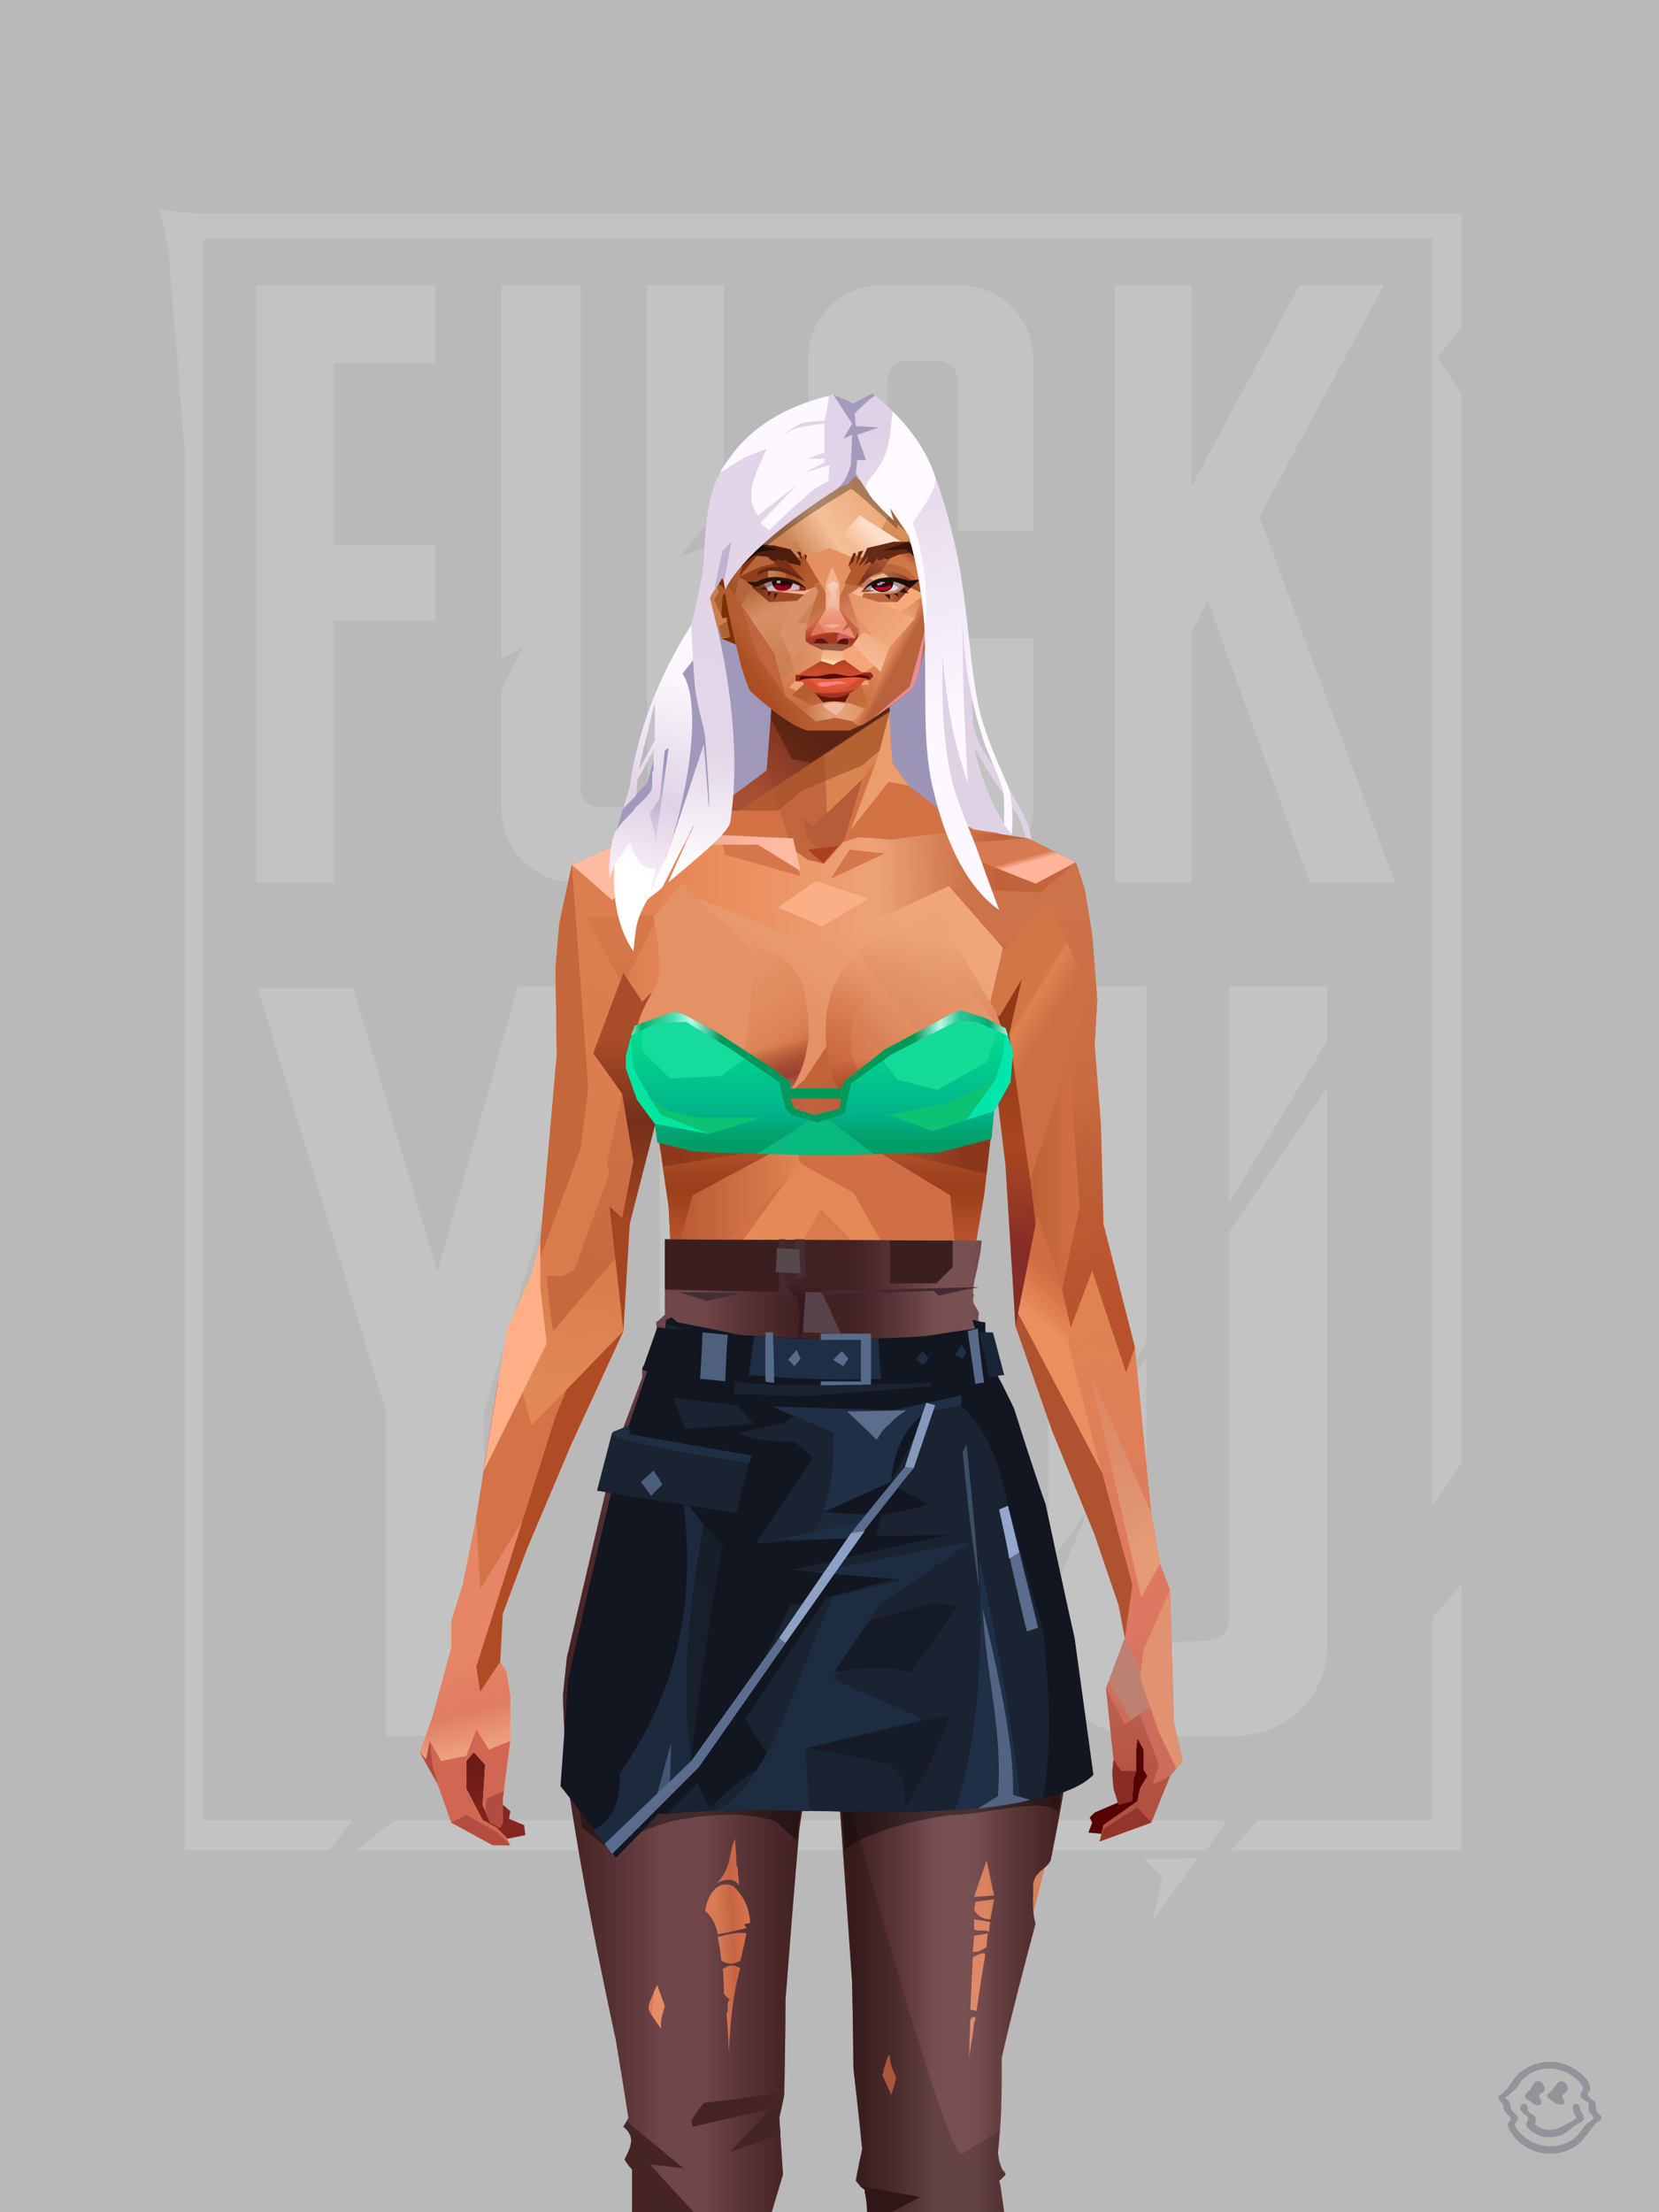 <?xml version="1.0" encoding="UTF-8"?>
<svg width="1320px" height="1760px" viewBox="0 0 1320 1760" version="1.1" xmlns="http://www.w3.org/2000/svg" xmlns:xlink="http://www.w3.org/1999/xlink">
<defs >
</defs >
<g stroke="none" stroke-width="1" fill="none" id="id-bg-47-Artboard-0" fill-rule="evenodd">
<g id="id-bg-47-Artboard-1">
<rect fill="#b9b9b9" width="1320" height="1760" x="0" y="0" id="id-bg-47-Artboard-2">
</rect >
<g transform="translate(126,166)" fill="#c3c3c3" id="id-bg-47-Artboard-3">
<path d="M 336 462 C 336 470 342 476 350 476 L 350 476 L 375 476 C 382 476 389 470 389 462 L 389 462 L 389 61 L 450 61 L 450 234 L 415 277 L 450 264 L 450 478 C 450 510 424 536 392 536 L 331 536 C 299 536 273 510 273 478 L 273 383 L 290 349 L 273 358 L 273 61 L 336 61 Z" id="id-bg-47-Artboard-4">
</path >
<path d="M 1 1 C 6 22 8 33 8 33 L 21 193 L 21 1306 C 98 1306 136 1306 136 1306 L 155 1282 L 36 1282 L 36 24 L 1014 24 L 1014 1032 L 1037 998 C 1037 431 1037 148 1037 148 C 1024 128 1018 118 1018 118 L 1037 94 L 1037 4 L 30 4 C 11 2 1 1 1 1 Z" id="id-bg-47-Artboard-5">
</path >
<path d="M 158 1306 L 188 1282 L 850 1282 L 834 1306 C 383 1306 158 1306 158 1306 Z" id="id-bg-47-Artboard-6">
</path >
<path d="M 784 1313 C 813 1313 827 1312 827 1312 C 803 1346 791 1362 791 1362 L 799 1327 C 789 1318 784 1313 784 1313 Z" id="id-bg-47-Artboard-7">
</path >
<path d="M 875 1282 C 861 1298 854 1306 854 1306 C 976 1306 1037 1306 1037 1306 C 1037 1165 1037 1094 1037 1094 C 1022 1112 1014 1120 1014 1120 L 1014 1282 C 921 1282 875 1282 875 1282 Z" id="id-bg-47-Artboard-8">
</path >
<path d="M 708 1079 C 730 1049 740 1034 740 1034 L 708 1113 L 708 1150 C 712 1184 740 1213 776 1215 L 862 1215 C 896 1212 927 1188 930 1147 L 930 699 L 852 814 L 852 1124 C 849 1139 838 1140 819 1140 C 805 1140 790 1142 786 1125 L 786 914 L 718 1015 L 786 902 L 786 619 L 708 619 C 708 926 708 1079 708 1079 Z" id="id-bg-47-Artboard-9">
</path >
<path d="M 544 619 L 523 658 L 580 624 C 606 635 624 660 624 690 L 624 1144 C 624 1183 592 1215 553 1215 L 470 1215 C 431 1215 399 1183 399 1144 L 399 690 C 399 651 431 619 470 619 L 544 619 L 544 619 Z M 529 694 L 494 694 C 485 694 477 702 477 711 L 477 711 L 477 1123 C 477 1132 485 1140 494 1140 L 494 1140 L 529 1140 C 538 1140 546 1132 546 1123 L 546 1123 L 546 711 C 546 702 538 694 529 694 L 529 694 Z" id="id-bg-47-Artboard-4">
</path >
<polygon points="220 61 78 61 78 536 140 536 140 328 220 328 220 268 140 268 140 123 220 123" id="id-bg-47-Artboard-11">
</polygon >
<polygon points="761 61 822 61 822 221 908 61 975 61 876 245 984 536 916 536 835 312 822 338 822 536 761 536" id="id-bg-47-Artboard-12">
</polygon >
<path d="M 286 619 L 362 619 L 259 957 L 259 1215 L 181 1215 C 181 1043 181 957 181 957 L 79 620 C 129 620 155 620 155 620 L 222 846 L 286 619 Z" id="id-bg-47-Artboard-13">
</path >
<path d="M 696 342 L 696 478 C 696 510 670 536 638 536 L 575 536 C 543 536 517 510 517 478 L 517 119 C 517 87 543 61 575 61 L 638 61 C 670 61 696 87 696 119 L 696 256 L 636 256 L 636 136 C 636 128 629 121 621 121 L 595 121 C 586 121 580 128 580 136 L 580 461 C 580 469 586 476 595 476 L 621 476 C 629 476 636 469 636 461 L 636 342" id="id-bg-47-Artboard-5">
</path >
<polygon points="852 619 930 619 930 662 852 791" id="id-bg-47-Artboard-15">
</polygon >
</g >
</g >
</g >
<defs >
<linearGradient x1="82%" y1="56%" x2="29%" y2="56%" id="id-female-5_4_icy_back-0">
<stop stop-color="#e0d2e5" offset="0%">
</stop >
<stop stop-color="#e0d2e5" offset="9%">
</stop >
<stop stop-color="#9c94b6" offset="10%">
</stop >
<stop stop-color="#a099bb" offset="100%">
</stop >
</linearGradient >
</defs >
<path d="M 827 682 C 804 670 786 641 775 595 C 775 593 781 608 810 649 C 812 653 815 661 818 674 L 822 674 C 820 664 819 658 817 654 C 792 602 782 608 774 576 C 774 561 772 532 769 490 L 559 486 L 536 539 L 521 601 L 515 623 L 496 643 L 486 675 L 827 682 Z" fill="url(#id-female-5_4_icy_back-0)" id="id-female-5_4_icy_back-1">
</path >
<defs >
<linearGradient x1="100%" y1="46%" x2="12%" y2="47%" id="id-female-6.6_base_4-0">
<stop stop-color="#c5663d" offset="0%">
</stop >
<stop stop-color="#c1633a" offset="21%">
</stop >
<stop stop-color="#eda377" offset="46%">
</stop >
<stop stop-color="#eb8c5c" offset="80%">
</stop >
<stop stop-color="#dc7e50" offset="100%">
</stop >
</linearGradient >
<linearGradient x1="53%" y1="81%" x2="50%" y2="21%" id="id-female-6.6_base_4-1">
<stop stop-color="#cd6c5b" offset="0%">
</stop >
<stop stop-color="#de7862" offset="24%">
</stop >
<stop stop-color="#df8352" offset="100%">
</stop >
</linearGradient >
<linearGradient x1="52%" y1="-4%" x2="46%" y2="70%" id="id-female-6.6_base_4-2">
<stop stop-color="#be6352" offset="0%">
</stop >
<stop stop-color="#b25041" offset="100%">
</stop >
</linearGradient >
<linearGradient x1="46%" y1="43%" x2="15%" y2="43%" id="id-female-6.6_base_4-3">
<stop stop-color="#df8655" offset="0%">
</stop >
<stop stop-color="#b95831" offset="100%">
</stop >
</linearGradient >
<linearGradient x1="54%" y1="37%" x2="12%" y2="72%" id="id-female-6.6_base_4-4">
<stop stop-color="#3c050a" offset="0%">
</stop >
<stop stop-color="#9a4336" offset="100%">
</stop >
</linearGradient >
<linearGradient x1="40%" y1="14%" x2="61%" y2="85%" id="id-female-6.6_base_4-5">
<stop stop-color="#6e1b17" offset="0%">
</stop >
<stop stop-color="#852720" offset="100%">
</stop >
</linearGradient >
<linearGradient x1="27%" y1="47%" x2="91%" y2="49%" id="id-female-6.6_base_4-6">
<stop stop-color="#e19d89" offset="0%">
</stop >
<stop stop-color="#ffbba2" offset="100%">
</stop >
</linearGradient >
<linearGradient x1="47%" y1="60%" x2="49%" y2="79%" id="id-female-6.6_base_4-7">
<stop stop-color="#e78666" offset="0%">
</stop >
<stop stop-color="#e07c62" offset="60%">
</stop >
<stop stop-color="#ed9f7d" offset="100%">
</stop >
</linearGradient >
<linearGradient x1="29%" y1="56%" x2="69%" y2="53%" id="id-female-6.6_base_4-8">
<stop stop-color="#d47d53" offset="0%">
</stop >
<stop stop-color="#c86443" offset="8%">
</stop >
<stop stop-color="#d9774f" offset="18%">
</stop >
<stop stop-color="#d26b50" offset="38%">
</stop >
<stop stop-color="#d1694c" offset="65%">
</stop >
<stop stop-color="#cd6944" offset="81%">
</stop >
<stop stop-color="#be5b3f" offset="100%">
</stop >
</linearGradient >
<linearGradient x1="47%" y1="45%" x2="54%" y2="46%" id="id-female-6.6_base_4-9">
<stop stop-color="#d26a4c" offset="0%">
</stop >
<stop stop-color="#c96947" offset="62%">
</stop >
<stop stop-color="#bc5b3a" offset="77%">
</stop >
<stop stop-color="#d18459" offset="100%">
</stop >
</linearGradient >
<linearGradient x1="51%" y1="7%" x2="50%" y2="100%" id="id-female-6.6_base_4-10">
<stop stop-color="#d26c48" offset="0%">
</stop >
<stop stop-color="#e28f6d" offset="75%">
</stop >
<stop stop-color="#da876b" offset="100%">
</stop >
</linearGradient >
<linearGradient x1="51%" y1="11%" x2="49%" y2="93%" id="id-female-6.6_base_4-11">
<stop stop-color="#dc7e50" offset="0%">
</stop >
<stop stop-color="#da7b4d" offset="73%">
</stop >
<stop stop-color="#e08955" offset="100%">
</stop >
</linearGradient >
<linearGradient x1="51%" y1="-5%" x2="48%" y2="96%" id="id-female-6.6_base_4-12">
<stop stop-color="#d8794c" offset="0%">
</stop >
<stop stop-color="#c6683e" offset="100%">
</stop >
</linearGradient >
<linearGradient x1="50%" y1="19%" x2="50%" y2="69%" id="id-female-6.6_base_4-13">
<stop stop-color="#a84c29" offset="0%">
</stop >
<stop stop-color="#742f19" offset="45%">
</stop >
<stop stop-color="#a54622" offset="100%">
</stop >
</linearGradient >
<linearGradient x1="46%" y1="74%" x2="39%" y2="35%" id="id-female-6.6_base_4-14">
<stop stop-color="#b04f3a" offset="0%">
</stop >
<stop stop-color="#c6644a" offset="51%">
</stop >
<stop stop-color="#9f5738" offset="100%" stop-opacity="0">
</stop >
</linearGradient >
<linearGradient x1="46%" y1="16%" x2="49%" y2="82%" id="id-female-6.6_base_4-15">
<stop stop-color="#9b473d" offset="0%" stop-opacity="0.186">
</stop >
<stop stop-color="#5f2520" offset="100%">
</stop >
</linearGradient >
<linearGradient x1="41%" y1="19%" x2="50%" y2="100%" id="id-female-6.6_base_4-16">
<stop stop-color="#be614b" offset="0%">
</stop >
<stop stop-color="#9e4237" offset="100%">
</stop >
</linearGradient >
<linearGradient x1="50%" y1="31%" x2="45%" y2="50%" id="id-female-6.6_base_4-17">
<stop stop-color="#d06c41" offset="0%">
</stop >
<stop stop-color="#ec8e5f" offset="100%">
</stop >
</linearGradient >
<linearGradient x1="51%" y1="22%" x2="50%" y2="100%" id="id-female-6.6_base_4-18">
<stop stop-color="#b0483c" offset="0%">
</stop >
<stop stop-color="#bd6558" offset="100%">
</stop >
</linearGradient >
<linearGradient x1="49%" y1="0%" x2="50%" y2="100%" id="id-female-6.6_base_4-19">
<stop stop-color="#d47449" offset="0%">
</stop >
<stop stop-color="#e27c59" offset="100%">
</stop >
</linearGradient >
<linearGradient x1="44%" y1="15%" x2="50%" y2="100%" id="id-female-6.6_base_4-20">
<stop stop-color="#b75738" offset="0%">
</stop >
<stop stop-color="#a6503c" offset="100%">
</stop >
</linearGradient >
<linearGradient x1="52%" y1="21%" x2="49%" y2="83%" id="id-female-6.6_base_4-21">
<stop stop-color="#de7b50" offset="0%">
</stop >
<stop stop-color="#e7845d" offset="48%">
</stop >
<stop stop-color="#e28d63" offset="100%">
</stop >
</linearGradient >
<linearGradient x1="85%" y1="60%" x2="15%" y2="60%" id="id-female-6.6_base_4-22">
<stop stop-color="#d27044" offset="0%">
</stop >
<stop stop-color="#c06137" offset="100%">
</stop >
</linearGradient >
<linearGradient x1="50%" y1="-3%" x2="59%" y2="91%" id="id-female-6.6_base_4-23">
<stop stop-color="#ce754c" offset="0%">
</stop >
<stop stop-color="#ca6b41" offset="53%">
</stop >
<stop stop-color="#bf6138" offset="66%">
</stop >
<stop stop-color="#b8522c" offset="100%">
</stop >
</linearGradient >
<linearGradient x1="55%" y1="48%" x2="46%" y2="33%" id="id-female-6.6_base_4-24">
<stop stop-color="#ce6e44" offset="0%">
</stop >
<stop stop-color="#df8152" offset="86%">
</stop >
<stop stop-color="#d37547" offset="100%">
</stop >
</linearGradient >
<linearGradient x1="50%" y1="19%" x2="50%" y2="78%" id="id-female-6.6_base_4-25">
<stop stop-color="#913919" offset="0%">
</stop >
<stop stop-color="#ab4722" offset="50%">
</stop >
<stop stop-color="#842c26" offset="100%">
</stop >
</linearGradient >
<linearGradient x1="50%" y1="10%" x2="50%" y2="43%" id="id-female-6.6_base_4-26">
<stop stop-color="#c26338" offset="0%">
</stop >
<stop stop-color="#c4643b" offset="15%">
</stop >
<stop stop-color="#993e1b" offset="68%">
</stop >
<stop stop-color="#b7512b" offset="100%">
</stop >
</linearGradient >
<linearGradient x1="89%" y1="50%" x2="7%" y2="52%" id="id-female-6.6_base_4-27">
<stop stop-color="#8c371b" offset="0%">
</stop >
<stop stop-color="#b85c4d" offset="53%" stop-opacity="0.199">
</stop >
<stop stop-color="#a3451f" offset="75%">
</stop >
<stop stop-color="#8d381a" offset="100%">
</stop >
</linearGradient >
<linearGradient x1="44%" y1="70%" x2="86%" y2="30%" id="id-female-6.6_base_4-28">
<stop stop-color="#e39165" offset="0%">
</stop >
<stop stop-color="#f0a57a" offset="100%">
</stop >
</linearGradient >
<linearGradient x1="33%" y1="92%" x2="62%" y2="23%" id="id-female-6.6_base_4-29">
<stop stop-color="#c15b34" offset="0%">
</stop >
<stop stop-color="#d27347" offset="40%">
</stop >
<stop stop-color="#efa478" offset="100%">
</stop >
</linearGradient >
<linearGradient x1="35%" y1="94%" x2="47%" y2="12%" id="id-female-6.6_base_4-30">
<stop stop-color="#dc8458" offset="0%">
</stop >
<stop stop-color="#d77e53" offset="40%">
</stop >
<stop stop-color="#eca478" offset="100%">
</stop >
</linearGradient >
<linearGradient x1="50%" y1="54%" x2="27%" y2="9%" id="id-female-6.6_base_4-31">
<stop stop-color="#f7ab80" offset="0%">
</stop >
<stop stop-color="#ddab90" offset="100%" stop-opacity="0.078">
</stop >
</linearGradient >
<linearGradient x1="50%" y1="0%" x2="93%" y2="69%" id="id-female-6.6_base_4-32">
<stop stop-color="#e99a6f" offset="0%">
</stop >
<stop stop-color="#dd8557" offset="70%">
</stop >
<stop stop-color="#c56138" offset="100%">
</stop >
</linearGradient >
<linearGradient x1="36%" y1="84%" x2="25%" y2="44%" id="id-female-6.6_base_4-33">
<stop stop-color="#c98762" offset="0%" stop-opacity="0.509">
</stop >
<stop stop-color="#90492c" offset="35%" stop-opacity="0.675">
</stop >
<stop stop-color="#762e17" offset="100%" stop-opacity="0">
</stop >
</linearGradient >
<linearGradient x1="63%" y1="95%" x2="43%" y2="20%" id="id-female-6.6_base_4-34">
<stop stop-color="#d27146" offset="0%">
</stop >
<stop stop-color="#e29562" offset="46%">
</stop >
<stop stop-color="#d17045" offset="100%">
</stop >
</linearGradient >
<linearGradient x1="40%" y1="0%" x2="50%" y2="86%" id="id-female-6.6_base_4-35">
<stop stop-color="#d87c4d" offset="0%">
</stop >
<stop stop-color="#dd8253" offset="100%">
</stop >
</linearGradient >
<linearGradient x1="50%" y1="0%" x2="50%" y2="92%" id="id-female-6.6_base_4-36">
<stop stop-color="#e58656" offset="0%">
</stop >
<stop stop-color="#e39361" offset="100%">
</stop >
</linearGradient >
<linearGradient x1="33%" y1="79%" x2="21%" y2="44%" id="id-female-6.6_base_4-37">
<stop stop-color="#be6457" offset="0%">
</stop >
<stop stop-color="#983f32" offset="28%" stop-opacity="0.928">
</stop >
<stop stop-color="#762e17" offset="100%" stop-opacity="0">
</stop >
</linearGradient >
<linearGradient x1="4%" y1="47%" x2="92%" y2="45%" id="id-female-6.6_base_4-38">
<stop stop-color="#752b0f" offset="0%">
</stop >
<stop stop-color="#83391d" offset="17%" stop-opacity="0.753">
</stop >
<stop stop-color="#9e4b3d" offset="48%" stop-opacity="0.386">
</stop >
<stop stop-color="#94401f" offset="78%" stop-opacity="0.762">
</stop >
<stop stop-color="#88391a" offset="100%">
</stop >
</linearGradient >
<linearGradient x1="60%" y1="45%" x2="67%" y2="53%" id="id-female-6.6_base_4-39">
<stop stop-color="#d57a51" offset="0%">
</stop >
<stop stop-color="#ffb49c" offset="100%">
</stop >
</linearGradient >
<linearGradient x1="48%" y1="15%" x2="54%" y2="81%" id="id-female-6.6_base_4-40">
<stop stop-color="#d99776" offset="0%" stop-opacity="0.4">
</stop >
<stop stop-color="#e59b75" offset="100%">
</stop >
</linearGradient >
<linearGradient x1="47%" y1="44%" x2="50%" y2="61%" id="id-female-6.6_base_4-41">
<stop stop-color="#943b2f" offset="0%" stop-opacity="0.175">
</stop >
<stop stop-color="#61301b" offset="100%">
</stop >
</linearGradient >
<linearGradient x1="26%" y1="-7%" x2="50%" y2="96%" id="id-female-6.6_base_4-42">
<stop stop-color="#37373f" offset="0%">
</stop >
<stop stop-color="#19191d" offset="100%">
</stop >
</linearGradient >
<linearGradient x1="50%" y1="12%" x2="59%" y2="82%" id="id-female-6.6_base_4-43">
<stop stop-color="#252525" offset="0%">
</stop >
<stop stop-color="#101010" offset="100%">
</stop >
</linearGradient >
<linearGradient x1="25%" y1="-16%" x2="50%" y2="98%" id="id-female-6.6_base_4-44">
<stop stop-color="#37373f" offset="0%">
</stop >
<stop stop-color="#19191d" offset="100%">
</stop >
</linearGradient >
<linearGradient x1="75%" y1="39%" x2="50%" y2="93%" id="id-female-6.6_base_4-45">
<stop stop-color="#252525" offset="0%">
</stop >
<stop stop-color="#000000" offset="100%">
</stop >
</linearGradient >
</defs >
<g transform="translate(334,549)" id="id-female-6.6_base_4-46">
<polygon points="561 754 565 871 565 881 537 893 533 897 535 901 532 909 543 910 597 864" fill="#560304" id="id-female-6.6_base_4-47">
</polygon >
<polygon points="537 282 539 246 535 195 529 158 522 137 484 118 440 111 212 111 188 113 157 123 121 139 111 186 108 221 109 290" fill="url(#id-female-6.6_base_4-0)" id="id-female-6.6_base_4-47">
</polygon >
<polygon points="467 393 474 506 503 589 537 672 556 728 561 754 546 794 552 851 551 861 552 874 556 885 567 882 568 866 570 860 570 843 571 834 576 843 576 859 579 864 573 874 571 884 544 903 541 916 582 901 597 864 607 852 600 821 597 716 589 695 582 655 569 523 544 425" fill="url(#id-female-6.6_base_4-1)" id="id-female-6.6_base_4-47">
</polygon >
<polygon points="546 794 552 851 551 861 552 874 556 885 567 882 568 866 570 860 570 843 571 834 576 843 576 859 579 864 573 874 571 884 544 903 541 916 582 901 597 864 583 871 588 855 573 815 561 823" fill="url(#id-female-6.6_base_4-2)" id="id-female-6.6_base_4-47">
</polygon >
<polygon points="552 851 551 861 552 874 556 887 567 884 568 866 570 860 558 860" fill="#8a2c25" id="id-female-6.6_base_4-47">
</polygon >
<polygon points="544 906 541 916 582 901 571 889" fill="#92352a" id="id-female-6.6_base_4-47">
</polygon >
<polygon points="561 754 548 789 566 819 586 806" fill="#bd8171" id="id-female-6.6_base_4-47">
</polygon >
<polygon points="486 648 477 599 453 529 440 504 437 490 439 460 449 402 456 340 188 343 198 411 202 493 162 596 153 638 266 693 319 721 386 693" fill="url(#id-female-6.6_base_4-3)" id="id-female-6.6_base_4-47">
</polygon >
<polygon points="486 648 477 599 453 529 440 504 437 490 439 460 449 402 456 340 296 353 376 634" fill="#d06f45" id="id-female-6.6_base_4-47">
</polygon >
<g transform="translate(188,0)" id="id-female-6.6_base_4-56">
<polygon points="274 114 253 111 232 100 201 76 188 58 184 1 93 1 88 64 25 111 1 113 103 123 121 135 134 138 149 121 161 117 187 119 225 114" fill="#d37245" id="id-female-6.6_base_4-47">
</polygon >
<polygon points="201 76 188 58 185 12 175 57 155 111 185 73" fill="#eb9e6d" id="id-female-6.6_base_4-47">
</polygon >
<polygon points="149 1 93 1 88 64 108 126 121 135 133 138" fill="#c1663d" id="id-female-6.6_base_4-47">
</polygon >
<polygon points="116 102 120 113 118 115 136 135 150 119 164 71 125 108" fill="#b65c38" id="id-female-6.6_base_4-60">
</polygon >
<polygon points="121 127 133 138 145 124" fill="#ac3f1f" id="id-female-6.6_base_4-61">
</polygon >
<polygon points="136 98 164 71 175 57 186 17 134 51" fill="#da854f" id="id-female-6.6_base_4-62">
</polygon >
<polygon points="97 96 116 80 164 60 178 48 186 17 184 1 93 1 88 64 45 96" fill="#a14f27" opacity="0.654" id="id-female-6.6_base_4-47">
</polygon >
<polygon points="186 17 184 1 93 1 88 64 45 96 66 96" fill="url(#id-female-6.6_base_4-4)" opacity="0.467" id="id-female-6.6_base_4-47">
</polygon >
<polygon points="123 58 176 23 186 17 184 1 93 1 91 22 108 55" fill="#381404" opacity="0.434" id="id-female-6.6_base_4-47">
</polygon >
</g >
<polygon points="41 844 33 856 36 895 64 915 84 911 83 903 71 898 72 892 63 884 52 849" fill="url(#id-female-6.6_base_4-5)" id="id-female-6.6_base_4-47">
</polygon >
<polygon points="315 152 285 173 320 188 357 166" fill="#faaf86" id="id-female-6.6_base_4-67">
</polygon >
<polygon points="327 150 370 130 342 127" fill="#d5774a" id="id-female-6.6_base_4-68">
</polygon >
<polygon points="301 142 303 148 243 131 240 119 276 119" fill="#d5774a" id="id-female-6.6_base_4-69">
</polygon >
<polygon points="159 149 206 123 269 123 303 144 297 118 188 113 157 123 121 139" fill="url(#id-female-6.6_base_4-6)" id="id-female-6.6_base_4-47">
</polygon >
<polygon points="157 123 121 139 153 167 196 134" fill="#ffbba2" id="id-female-6.6_base_4-47">
</polygon >
<polygon points="89 584 77 541 62 551 45 658 34 712 25 741 25 762 10 817 0 845 14 870 25 901 58 919 72 919 69 913 61 905 50 899 37 874 37 852 43 845 52 855 50 887 56 901 64 905 66 901 66 882 72 836 72 800 69 781 64 773 66 735 85 684 121 599 162 510" fill="url(#id-female-6.6_base_4-7)" id="id-female-6.6_base_4-47">
</polygon >
<polygon points="89 584 77 541 62 551 45 658 48 715 121 599 162 510" fill="#d37347" id="id-female-6.6_base_4-47">
</polygon >
<polygon points="55 843 45 827 37 848 17 852 8 836 5 851 0 845 14 870 25 901 58 919 72 919 69 913 61 905 50 899 37 874 37 852 43 845 52 855 50 887 56 901 64 905 66 901 66 882 72 836" fill="#d16753" id="id-female-6.6_base_4-47">
</polygon >
<polygon points="53 882 52 892 56 901 64 905 66 901 66 882 67 876" fill="#b24b40" id="id-female-6.6_base_4-47">
</polygon >
<polygon points="25 901 58 919 72 919 62 909 37 895" fill="#b44d41" id="id-female-6.6_base_4-47">
</polygon >
<polygon points="160 467 145 488 108 578 45 777 48 797 64 773 66 735 85 684 121 599 162 510" fill="#b04c25" id="id-female-6.6_base_4-47">
</polygon >
<polygon points="169 1211 277 1211 282 1183 281 1150 284 1127 286 1114 285 1063 293 972 306 866 311 792 309 768 323 771 337 768 333 817 333 855 339 924 346 1008 348 1113 351 1130 353 1176 361 1211 461 1211 458 1191 456 1170 460 1133 461 1082 505 905 516 839 518 826 512 762 503 706 486 648 482 629 386 690 318 718 266 690 184 629 153 637 132 731 119 781 118 813 123 862 131 916 166 1094 176 1179" fill="url(#id-female-6.6_base_4-8)" id="id-female-6.6_base_4-47">
</polygon >
<polygon points="463 664 416 771 400 819 392 1125 359 1178 398 1204 441 1153 461 1082 505 905 516 839 518 826 515 789 490 714" fill="url(#id-female-6.6_base_4-9)" id="id-female-6.6_base_4-47">
</polygon >
<polygon points="422 1160 395 1199 365 1171 401 1149 384 1120 391 983 411 786 416 771 448 697 454 1013 445 1116 407 1149" fill="url(#id-female-6.6_base_4-10)" id="id-female-6.6_base_4-80">
</polygon >
<polygon points="121 139 111 186 108 221 109 290 96 438 89 464 69 510 89 585 162 510 167 425 162 241" fill="url(#id-female-6.6_base_4-11)" id="id-female-6.6_base_4-47">
</polygon >
<polygon points="101 466 103 488 106 510 160 447 179 359 164 232 187 184 186 179 132 181 161 234 161 321 149 376 151 384 123 461 114 466" fill="url(#id-female-6.6_base_4-12)" id="id-female-6.6_base_4-82">
</polygon >
<polygon points="96 438 89 464 69 510 51 621 101 520 96 476" fill="#ffaf88" id="id-female-6.6_base_4-47">
</polygon >
<polygon points="96 451 128 365 134 316 121 139 111 186 108 221 109 290 96 438" fill="#c5673b" id="id-female-6.6_base_4-47">
</polygon >
<polygon points="184 241 177 248 162 225 138 289 161 321 170 375 161 420 151 411 162 510 167 425 188 343" fill="url(#id-female-6.6_base_4-13)" id="id-female-6.6_base_4-47">
</polygon >
<polygon points="284 1127 286 1114 285 1063 293 972 306 866 311 792 309 768 323 771 337 768 333 817 333 855 339 924 346 1008 375 889 416 771 463 664 490 714 515 790 512 762 503 706 486 648 477 599 471 583 420 650 316 720 201 654 244 742 264 824 275 994" fill="url(#id-female-6.6_base_4-14)" id="id-female-6.6_base_4-47">
</polygon >
<polygon points="298 930 306 866 311 792 309 768 323 771 337 768 333 817 333 855 336 894 347 826 360 784 378 733 388 687 321 739 254 687 267 736 291 821" fill="url(#id-female-6.6_base_4-15)" id="id-female-6.6_base_4-47">
</polygon >
<polygon points="348 1093 348 1113 351 1130 353 1176 361 1211 461 1211 439 1155 422 1136 403 1148 429 1168 400 1202 370 1170 382 1125" fill="url(#id-female-6.6_base_4-16)" id="id-female-6.6_base_4-47">
</polygon >
<polygon points="10 855 8 836 5 851 0 845 14 870" fill="#af4a3e" id="id-female-6.6_base_4-47">
</polygon >
<polygon points="520 500 516 520 544 629 474 500 490 399" fill="url(#id-female-6.6_base_4-17)" id="id-female-6.6_base_4-90">
</polygon >
<polygon points="461 1211 458 1191 456 1170 460 1133 461 1082 439 1155 450 1211" fill="url(#id-female-6.6_base_4-18)" id="id-female-6.6_base_4-47">
</polygon >
<polygon points="220 1149 259 1115 240 1063 232 973 266 819 240 713 201 661 158 650 201 784 183 925 170 1083" fill="url(#id-female-6.6_base_4-19)" id="id-female-6.6_base_4-92">
</polygon >
<polygon points="169 1211 277 1211 282 1183 281 1150 284 1127 286 1114 286 1098 226 1211 207 1211 196 1121 173 1078 150 1014 166 1094 176 1179" fill="url(#id-female-6.6_base_4-20)" id="id-female-6.6_base_4-47">
</polygon >
<polygon points="173 1078 183 924 150 1014" fill="#c56242" id="id-female-6.6_base_4-47">
</polygon >
<polygon points="169 1211 239 1211 230 1196 204 1175 173 1150 176 1179" fill="#8e332e" opacity="0.574" id="id-female-6.6_base_4-47">
</polygon >
<polygon points="221 1130 240 1097 224 1063 224 983 240 804 217 698 190 668 212 771 212 910 190 998 181 1094" fill="url(#id-female-6.6_base_4-21)" id="id-female-6.6_base_4-92">
</polygon >
<polygon points="217 795 221 692 200 667 169 658 200 737" fill="#f09c6b" id="id-female-6.6_base_4-97">
</polygon >
<polygon points="511 476 492 419 481 447 484 356 521 274 533 417" fill="url(#id-female-6.6_base_4-22)" id="id-female-6.6_base_4-98">
</polygon >
<polygon points="569 523 544 425 542 346 537 282 539 246 535 195 529 158 522 137 494 161 419 158 471 211 516 290 525 411 511 477 518 507 535 462 562 543" fill="url(#id-female-6.6_base_4-23)" id="id-female-6.6_base_4-47">
</polygon >
<polygon points="486 389 533 243 501 167 464 207 451 247 463 265" fill="url(#id-female-6.6_base_4-24)" id="id-female-6.6_base_4-100">
</polygon >
<polygon points="473 490 474 506 503 589 537 672 556 728 561 754 567 712 543 623" fill="#ae522f" id="id-female-6.6_base_4-47">
</polygon >
<polygon points="460 328 466 378 474 506 490 425 486 392 469 274 479 230 461 260 454 251" fill="url(#id-female-6.6_base_4-25)" id="id-female-6.6_base_4-47">
</polygon >
<polygon points="440 504 437 490 439 460 449 402 456 340 458 328 325 282 188 343 198 411 202 493 162 596 157 621 161 633 169 599 173 570 204 506 202 458 217 402 286 365 321 352 353 360 422 402 431 493 437 520" fill="url(#id-female-6.6_base_4-26)" id="id-female-6.6_base_4-47">
</polygon >
<polygon points="451 385 456 340 458 328 364 340 330 308 268 343 188 343 194 379 262 368 312 343 335 340 381 368" fill="url(#id-female-6.6_base_4-27)" id="id-female-6.6_base_4-47">
</polygon >
<polygon points="286 328 306 310 330 274 453 252 464 205 421 156 317 204 219 165 210 154 188 180" fill="url(#id-female-6.6_base_4-28)" id="id-female-6.6_base_4-105">
</polygon >
<path d="M 422 195 L 405 190 C 377 190 357 198 343 214 C 329 230 322 250 323 276 C 324 301 331 320 345 333 C 365 351 384 356 405 356 C 425 356 444 347 450 342 C 454 339 457 335 460 328 C 463 323 466 317 467 308 C 469 294 466 276 457 254 L 422 195 Z" fill="url(#id-female-6.6_base_4-29)" id="id-female-6.6_base_4-106">
</path >
<path d="M 422 195 L 417 175 C 386 188 366 196 358 201 C 355 203 351 206 348 208 C 348 209 381 253 448 342 C 454 338 459 332 463 324 C 469 310 469 301 469 293 C 469 287 465 275 459 257 L 422 195 Z" fill="url(#id-female-6.6_base_4-30)" id="id-female-6.6_base_4-106">
</path >
<path d="M 375 226 C 338 253 343 276 343 284 C 343 291 353 319 371 335 C 379 342 422 349 447 331 C 468 316 472 294 458 265 C 427 221 400 208 375 226 Z" fill="url(#id-female-6.6_base_4-31)" opacity="0.282" id="id-female-6.6_base_4-106">
</path >
<path d="M 272 205 C 260 199 243 200 221 209 C 187 227 169 258 168 303 C 167 319 184 342 190 346 C 197 351 212 356 239 353 C 257 351 272 344 284 333 C 303 312 312 288 309 260 C 305 217 291 214 272 205 Z" fill="url(#id-female-6.6_base_4-32)" id="id-female-6.6_base_4-109">
</path >
<path d="M 340 285 C 333 252 328 240 326 248 C 324 254 323 263 323 276 C 324 301 331 320 345 333 C 365 351 382 356 404 356 C 425 356 444 347 450 342 C 456 337 465 325 468 308 C 472 290 465 276 463 268 C 461 263 460 259 458 255 L 442 290 L 399 304 L 366 300 L 340 285 Z" fill="url(#id-female-6.6_base_4-33)" id="id-female-6.6_base_4-106">
</path >
<path d="M 153 637 L 149 654 L 132 731 L 130 739 C 133 730 135 723 137 718 C 140 709 147 691 149 680 C 151 671 155 655 161 633 L 172 570 L 162 596 L 153 637 Z" fill="#7d362e" id="id-female-6.6_base_4-47">
</path >
<path d="M 259 203 C 254 199 240 185 217 163 L 210 153 L 186 180 C 192 211 192 231 186 239 C 175 256 168 277 168 303 C 168 324 190 352 239 344 C 252 342 274 217 259 203 Z" fill="#e39165" id="id-female-6.6_base_4-109">
</path >
<polygon points="175 565 203 550 234 558 241 520 203 455 203 507" fill="#b04924" id="id-female-6.6_base_4-113">
</polygon >
<polygon points="241 442 241 518 229 556 233 629 266 657 316 707 381 659 395 629 364 504 350 504 301 380" fill="url(#id-female-6.6_base_4-34)" id="id-female-6.6_base_4-114">
</polygon >
<polygon points="432 626 427 589 407 518 414 505 450 568 470 618" fill="url(#id-female-6.6_base_4-35)" id="id-female-6.6_base_4-115">
</polygon >
<polygon points="302 376 254 442 254 546 302 590 364 568 364 504 350 504 376 454 345 400" fill="url(#id-female-6.6_base_4-36)" id="id-female-6.6_base_4-114">
</polygon >
<polygon points="317 480 342 436 319 413 300 447" fill="#da7b4e" id="id-female-6.6_base_4-117">
</polygon >
<polygon points="304 541 318 507 329 541 314 549" fill="#d17045" id="id-female-6.6_base_4-118">
</polygon >
<polygon points="306 543 316 578 329 541" fill="#e99a65" id="id-female-6.6_base_4-119">
</polygon >
<path d="M 178 333 C 179 334 180 336 182 338 C 184 342 186 343 189 346 C 190 347 197 351 206 353 C 215 354 226 355 239 353 C 257 351 272 344 284 333 C 293 322 299 313 302 305 C 304 301 307 293 309 277 C 310 274 310 268 309 260 L 228 277 L 207 295 L 178 333 Z" fill="url(#id-female-6.6_base_4-37)" id="id-female-6.6_base_4-109">
</path >
<polygon points="306 543 308 550 324 556 329 541" fill="#e9a376" id="id-female-6.6_base_4-119">
</polygon >
<polygon points="308 543 318 525 323 542 314 548" fill="#8f4427" id="id-female-6.6_base_4-122">
</polygon >
<polygon points="152 641 162 596 176 561 185 617 214 602 246 628 323 690 404 628 423 605 454 605 470 577 477 599 482 629 388 689 337 768 323 771 309 768 259 688 175 639 142 688" fill="url(#id-female-6.6_base_4-38)" opacity="0.442" id="id-female-6.6_base_4-123">
</polygon >
<polygon points="490 154 522 137 484 118 412 123" fill="url(#id-female-6.6_base_4-39)" id="id-female-6.6_base_4-47">
</polygon >
<polygon points="573 785 588 829 602 858 607 852 600 821 597 716 576 763" fill="#e19271" id="id-female-6.6_base_4-47">
</polygon >
<polygon points="574 722 589 695 582 655 533 542" fill="url(#id-female-6.6_base_4-40)" id="id-female-6.6_base_4-47">
</polygon >
<polygon points="172 640 241 690 309 768 323 771 338 768 395 706 469 661 404 650 313 706 217 629" fill="url(#id-female-6.6_base_4-41)" opacity="0.571" id="id-female-6.6_base_4-127">
</polygon >
<g transform="translate(188,270)" id="id-female-6.6_base_4-128">
<polygon points="207 13 207 10 217 2 220 2 239 21 258 39 260 42 250 51 246 52 226 33" fill="url(#id-female-6.6_base_4-42)" id="id-female-6.6_base_4-129">
</polygon >
<polygon points="208 40 218 50 222 50 240 33 257 13 257 9 247 0 244 1 230 19 209 36" fill="url(#id-female-6.6_base_4-43)" id="id-female-6.6_base_4-130">
</polygon >
<polygon points="1 13 1 10 10 2 15 2 32 21 50 39 52 42 42 52 38 52 19 33" fill="url(#id-female-6.6_base_4-44)" id="id-female-6.6_base_4-129">
</polygon >
<polygon points="0 43 10 53 14 53 33 35 50 15 50 11 40 3 36 4 19 23 1 39" fill="url(#id-female-6.6_base_4-45)" id="id-female-6.6_base_4-130">
</polygon >
</g >
</g >
<defs >
<linearGradient x1="68%" y1="4%" x2="68%" y2="39%" id="id-female-6.8_face_4-0">
<stop stop-color="#cf915b" offset="0%">
</stop >
<stop stop-color="#a2582e" offset="100%">
</stop >
</linearGradient >
<linearGradient x1="63%" y1="29%" x2="43%" y2="65%" id="id-female-6.8_face_4-1">
<stop stop-color="#ef9d68" offset="0%">
</stop >
<stop stop-color="#ca8252" offset="100%">
</stop >
</linearGradient >
<linearGradient x1="60%" y1="73%" x2="11%" y2="32%" id="id-female-6.8_face_4-2">
<stop stop-color="#f0a97b" offset="0%">
</stop >
<stop stop-color="#e7976b" offset="100%">
</stop >
</linearGradient >
<linearGradient x1="79%" y1="15%" x2="31%" y2="87%" id="id-female-6.8_face_4-3">
<stop stop-color="#d98757" offset="0%">
</stop >
<stop stop-color="#e99f6f" offset="100%">
</stop >
</linearGradient >
<radialGradient cx="50%" cy="46%" r="72%" id="id-female-6.8_face_4-4" fx="50%" fy="46%" gradientTransform="translate(0.5,0.465) scale(0.889,1) rotate(90) scale(1,1) translate(-0.5,-0.465)">
<stop stop-color="#fbaf7c" offset="0%">
</stop >
<stop stop-color="#8e4218" offset="100%">
</stop >
</radialGradient >
<linearGradient x1="32%" y1="4%" x2="54%" y2="75%" id="id-female-6.8_face_4-5">
<stop stop-color="#b5673b" offset="0%">
</stop >
<stop stop-color="#d69065" offset="38%">
</stop >
<stop stop-color="#cd7f54" offset="100%">
</stop >
</linearGradient >
<linearGradient x1="11%" y1="50%" x2="57%" y2="50%" id="id-female-6.8_face_4-6">
<stop stop-color="#d88a61" offset="0%">
</stop >
<stop stop-color="#f4a678" offset="100%">
</stop >
</linearGradient >
<linearGradient x1="50%" y1="0%" x2="50%" y2="100%" id="id-female-6.8_face_4-7">
<stop stop-color="#df8a54" offset="0%">
</stop >
<stop stop-color="#bd693b" offset="100%">
</stop >
</linearGradient >
<linearGradient x1="50%" y1="0%" x2="50%" y2="65%" id="id-female-6.8_face_4-8">
<stop stop-color="#e8a174" offset="0%">
</stop >
<stop stop-color="#f9bb92" offset="100%">
</stop >
</linearGradient >
<linearGradient x1="93%" y1="38%" x2="20%" y2="70%" id="id-female-6.8_face_4-9">
<stop stop-color="#eba776" offset="0%">
</stop >
<stop stop-color="#f5bf98" offset="60%">
</stop >
<stop stop-color="#ca8252" offset="100%">
</stop >
</linearGradient >
<linearGradient x1="17%" y1="66%" x2="58%" y2="41%" id="id-female-6.8_face_4-10">
<stop stop-color="#f3ba91" offset="0%">
</stop >
<stop stop-color="#fcdfc9" offset="100%">
</stop >
</linearGradient >
<linearGradient x1="25%" y1="46%" x2="50%" y2="58%" id="id-female-6.8_face_4-11">
<stop stop-color="#b55e35" offset="0%">
</stop >
<stop stop-color="#c46a3c" offset="100%">
</stop >
</linearGradient >
<linearGradient x1="75%" y1="15%" x2="41%" y2="68%" id="id-female-6.8_face_4-12">
<stop stop-color="#f0aa7e" offset="0%">
</stop >
<stop stop-color="#f5bb97" offset="100%">
</stop >
</linearGradient >
<linearGradient x1="43%" y1="47%" x2="85%" y2="53%" id="id-female-6.8_face_4-13">
<stop stop-color="#903f1b" offset="0%">
</stop >
<stop stop-color="#b45c2e" offset="100%">
</stop >
</linearGradient >
<linearGradient x1="65%" y1="43%" x2="13%" y2="55%" id="id-female-6.8_face_4-14">
<stop stop-color="#7b3014" offset="0%">
</stop >
<stop stop-color="#813113" offset="100%">
</stop >
</linearGradient >
<linearGradient x1="85%" y1="61%" x2="16%" y2="50%" id="id-female-6.8_face_4-15">
<stop stop-color="#e3956c" offset="0%">
</stop >
<stop stop-color="#d0825c" offset="100%">
</stop >
</linearGradient >
<linearGradient x1="50%" y1="34%" x2="72%" y2="84%" id="id-female-6.8_face_4-16">
<stop stop-color="#c06e40" offset="0%">
</stop >
<stop stop-color="#d7795c" offset="42%">
</stop >
<stop stop-color="#d07e52" offset="59%">
</stop >
<stop stop-color="#db885d" offset="100%">
</stop >
</linearGradient >
<linearGradient x1="50%" y1="50%" x2="50%" y2="78%" id="id-female-6.8_face_4-17">
<stop stop-color="#f3b28c" offset="0%">
</stop >
<stop stop-color="#ec8c70" offset="100%">
</stop >
</linearGradient >
<linearGradient x1="36%" y1="33%" x2="50%" y2="71%" id="id-female-6.8_face_4-18">
<stop stop-color="#d26945" offset="0%">
</stop >
<stop stop-color="#a63821" offset="100%">
</stop >
</linearGradient >
<linearGradient x1="0%" y1="50%" x2="100%" y2="50%" id="id-female-6.8_face_4-19">
<stop stop-color="#c46f40" offset="0%">
</stop >
<stop stop-color="#df9f77" offset="42%">
</stop >
<stop stop-color="#c36f3f" offset="100%">
</stop >
</linearGradient >
<linearGradient x1="50%" y1="57%" x2="-8%" y2="54%" id="id-female-6.8_face_4-20">
<stop stop-color="#9c4a26" offset="0%">
</stop >
<stop stop-color="#662a11" offset="100%">
</stop >
</linearGradient >
<linearGradient x1="14%" y1="61%" x2="23%" y2="56%" id="id-female-6.8_face_4-21">
<stop stop-color="#ab4b21" offset="0%">
</stop >
<stop stop-color="#b45c31" offset="100%">
</stop >
</linearGradient >
<linearGradient x1="48%" y1="50%" x2="55%" y2="57%" id="id-female-6.8_face_4-22">
<stop stop-color="#e1885b" offset="0%">
</stop >
<stop stop-color="#b8603b" offset="100%">
</stop >
</linearGradient >
<linearGradient x1="50%" y1="0%" x2="43%" y2="121%" id="id-female-6.8_face_4-23">
<stop stop-color="#f3d2ba" offset="0%">
</stop >
<stop stop-color="#eeab96" offset="100%">
</stop >
</linearGradient >
<linearGradient x1="100%" y1="37%" x2="80%" y2="57%" id="id-female-6.8_face_4-24">
<stop stop-color="#9e421e" offset="0%">
</stop >
<stop stop-color="#cf784a" offset="100%">
</stop >
</linearGradient >
<linearGradient x1="55%" y1="43%" x2="43%" y2="53%" id="id-female-6.8_face_4-25">
<stop stop-color="#be663b" offset="0%">
</stop >
<stop stop-color="#b3592e" offset="100%">
</stop >
</linearGradient >
<linearGradient x1="72%" y1="4%" x2="28%" y2="76%" id="id-female-6.8_face_4-26">
<stop stop-color="#b15a37" offset="0%">
</stop >
<stop stop-color="#7d341b" offset="100%">
</stop >
</linearGradient >
<linearGradient x1="22%" y1="50%" x2="83%" y2="50%" id="id-female-6.8_face_4-27">
<stop stop-color="#c2805e" offset="0%">
</stop >
<stop stop-color="#903a22" offset="100%">
</stop >
</linearGradient >
<linearGradient x1="82%" y1="54%" x2="50%" y2="59%" id="id-female-6.8_face_4-28">
<stop stop-color="#843818" offset="0%">
</stop >
<stop stop-color="#ba663f" offset="100%">
</stop >
</linearGradient >
<linearGradient x1="25%" y1="53%" x2="75%" y2="52%" id="id-female-6.8_face_4-29">
<stop stop-color="#e1bb9f" offset="0%">
</stop >
<stop stop-color="#c08666" offset="100%">
</stop >
</linearGradient >
<linearGradient x1="50%" y1="0%" x2="50%" y2="80%" id="id-female-6.8_face_4-30">
<stop stop-color="#b2401e" offset="0%">
</stop >
<stop stop-color="#c84d2c" offset="100%">
</stop >
</linearGradient >
<linearGradient x1="50%" y1="0%" x2="50%" y2="100%" id="id-female-6.8_face_4-31">
<stop stop-color="#ec5f3d" offset="0%">
</stop >
<stop stop-color="#d65032" offset="100%">
</stop >
</linearGradient >
<linearGradient x1="109%" y1="50%" x2="23%" y2="43%" id="id-female-6.8_face_4-32">
<stop stop-color="#b55d33" offset="0%">
</stop >
<stop stop-color="#c18055" offset="100%">
</stop >
</linearGradient >
</defs >
<g transform="translate(561,332)" id="id-female-6.8_face_4-33">
<g transform="translate(172,115)" id="id-female-6.8_face_4-34">
<polygon points="14 1 18 0 25 8 27 21 24 41 14 66 0 68" fill="url(#id-female-6.8_face_4-0)" id="id-female-6.8_face_4-35">
</polygon >
<polygon points="12 48 19 50 23 42 26 24 20 12 12 22" fill="#cb8154" id="id-female-6.8_face_4-36">
</polygon >
<polygon points="11 21 17 10 20 5 24 7 26 24 20 36 18 31 20 16 9 29" fill="#8e4015" id="id-female-6.8_face_4-37">
</polygon >
<polygon points="10 28 11 38 8 45 13 49 19 38 13 24" fill="#7d3102" id="id-female-6.8_face_4-38">
</polygon >
<polygon points="12 18 17 17 18 9" fill="#5b1c00" id="id-female-6.8_face_4-39">
</polygon >
<polygon points="18 50 10 51 8 50 5 61 12 63 14 61" fill="#e68969" id="id-female-6.8_face_4-40">
</polygon >
</g >
<g transform="translate(0,113)" id="id-female-6.8_face_4-41">
<polygon points="13 0 5 0 0 13 4 36 13 63 25 67" fill="#d07c59" id="id-female-6.8_face_4-42">
</polygon >
<polygon points="5 9 0 13 4 36 13 63 25 67 13 24" fill="#ca7f53" id="id-female-6.8_face_4-42">
</polygon >
<polygon points="18 46 14 47 7 32 11 26 4 9 6 5 16 20 17 29" fill="#ab5e32" id="id-female-6.8_face_4-44">
</polygon >
<polygon points="13 62 20 62 18 49 11 53" fill="#ae6135" id="id-female-6.8_face_4-45">
</polygon >
<polygon points="25 68 13 63 20 62 17 46 14 47 13 44 14 29 17 26 14 22 10 19 10 11 17 20" fill="#7d3001" id="id-female-6.8_face_4-46">
</polygon >
<polygon points="13 9 4 3 5 0 12 0" fill="#e19b77" id="id-female-6.8_face_4-47">
</polygon >
</g >
<path d="M 29 199 C 21 167 16 144 15 130 C 4 44 33 0 103 0 C 180 0 191 63 186 119 C 183 157 173 191 170 202 C 169 206 167 213 164 217 C 143 234 127 244 115 249 L 81 249 C 71 246 56 236 36 218 C 34 215 32 208 29 199 Z" fill="#d1865a" opacity="0.966" id="id-female-6.8_face_4-48">
</path >
<polygon points="36 106 25 118 37 39 104 9 160 39 166 105 106 122" fill="url(#id-female-6.8_face_4-1)" id="id-female-6.8_face_4-49">
</polygon >
<polygon points="120 178 110 136 130 128 178 139 169 176 139 192" fill="url(#id-female-6.8_face_4-2)" id="id-female-6.8_face_4-50">
</polygon >
<polygon points="169 161 135 146 164 134 176 140" fill="#f6aa7a" id="id-female-6.8_face_4-51">
</polygon >
<polygon points="169 161 156 155 176 140" fill="url(#id-female-6.8_face_4-3)" id="id-female-6.8_face_4-51">
</polygon >
<path d="M 19 155 C 17 145 16 137 15 130 C 4 44 33 0 103 0 C 180 0 191 63 186 119 C 185 128 184 136 183 145 L 148 128 L 142 124 L 162 99 C 162 80 157 59 148 36 C 125 28 107 26 95 28 C 83 31 66 39 45 53 L 39 91 L 28 114 L 42 106 L 19 155 Z" fill="url(#id-female-6.8_face_4-4)" opacity="0.966" id="id-female-6.8_face_4-48">
</path >
<polygon points="77 145 37 128 23 149 57 218 88 200" fill="url(#id-female-6.8_face_4-5)" id="id-female-6.8_face_4-54">
</polygon >
<polygon points="69 192 59 171 70 146 85 132 94 140 87 186" fill="#d99168" id="id-female-6.8_face_4-55">
</polygon >
<polygon points="85 180 68 192 72 205 130 208 138 197 114 170" fill="url(#id-female-6.8_face_4-6)" id="id-female-6.8_face_4-56">
</polygon >
<polygon points="74 204 70 202 57 211 76 239 132 235 143 205 136 197 125 204" fill="url(#id-female-6.8_face_4-7)" id="id-female-6.8_face_4-57">
</polygon >
<polygon points="91 200 95 178 107 178 112 200" fill="url(#id-female-6.8_face_4-8)" id="id-female-6.8_face_4-58">
</polygon >
<path d="M 38 101 L 64 86 C 69 68 73 57 76 53 C 79 50 94 46 119 41 L 151 70 L 126 114 L 81 113 L 73 99 L 38 101 Z" fill="url(#id-female-6.8_face_4-9)" id="id-female-6.8_face_4-59">
</path >
<polygon points="156 99 123 78 105 98 127 111" fill="url(#id-female-6.8_face_4-10)" id="id-female-6.8_face_4-60">
</polygon >
<polygon points="91 200 93 192 102 194 110 193 112 200" fill="#ffd9b0" id="id-female-6.8_face_4-58">
</polygon >
<polygon points="74 218 67 215 74 207 130 206 130 213 119 213" fill="#eda177" id="id-female-6.8_face_4-62">
</polygon >
<polygon points="80 211 69 221 89 231 120 232 129 227 123 209" fill="url(#id-female-6.8_face_4-11)" id="id-female-6.8_face_4-63">
</polygon >
<polygon points="141 204 117 180 128 170 150 185" fill="url(#id-female-6.8_face_4-12)" id="id-female-6.8_face_4-64">
</polygon >
<polygon points="28 151 39 132 64 125 49 107 32 109 23 145" fill="#b6663a" id="id-female-6.8_face_4-65">
</polygon >
<polygon points="80 110 93 132 80 138 34 131 27 127 44 119" fill="url(#id-female-6.8_face_4-13)" id="id-female-6.8_face_4-66">
</polygon >
<polygon points="30 117 27 127 45 106 61 121 79 130 56 105 40 104" fill="url(#id-female-6.8_face_4-14)" id="id-female-6.8_face_4-67">
</polygon >
<polygon points="91 140 73 164 89 164 121 175 126 171 133 174 113 148" fill="url(#id-female-6.8_face_4-15)" id="id-female-6.8_face_4-68">
</polygon >
<polygon points="84 181 93 185 109 186 117 182 120 177" fill="#642c18" opacity="0.599" id="id-female-6.8_face_4-69">
</polygon >
<polygon points="123 135 114 141 123 168 123 174 117 180 81 173 80 170 81 166 90 138 86 133 101 127" fill="url(#id-female-6.8_face_4-16)" id="id-female-6.8_face_4-70">
</polygon >
<polygon points="79 111 99 104 121 113 107 143 98 143" fill="#e49061" id="id-female-6.8_face_4-71">
</polygon >
<polygon points="101 119 96 132 96 153 83 175 120 176 107 154 107 132" fill="url(#id-female-6.8_face_4-17)" id="id-female-6.8_face_4-72">
</polygon >
<polygon points="90 163 83 175 99 175" fill="#df765d" id="id-female-6.8_face_4-72">
</polygon >
<path d="M 80 170 L 80 178 L 84 181 L 90 180 L 109 180 L 116 181 C 118 180 120 178 121 176 C 122 174 122 172 122 170 L 119 176 C 114 174 109 172 103 171 C 98 171 92 172 85 174 L 84 173 L 95 154 L 93 156 L 80 170 Z" fill="url(#id-female-6.8_face_4-18)" id="id-female-6.8_face_4-74">
</path >
<path d="M 105 179 C 106 177 109 176 111 176 C 113 176 116 176 119 176 C 115 174 111 173 107 172 C 106 172 105 174 105 179 Z" fill="#ce6065" id="id-female-6.8_face_4-74">
</path >
<path d="M 87 180 L 98 180 C 96 177 94 176 91 176 C 89 176 87 177 87 180 Z" fill="#60140d" id="id-female-6.8_face_4-76">
</path >
<path d="M 105 180 L 113 181 C 115 178 114 176 112 176 C 109 176 106 177 105 180 Z" fill="#5b120b" id="id-female-6.8_face_4-77">
</path >
<polygon points="88 220 94 227 111 227 116 218" fill="#621608" id="id-female-6.8_face_4-78">
</polygon >
<path d="M 76 233 C 85 229 94 226 103 226 C 112 226 121 229 130 233 L 117 246 L 86 246 L 76 233 Z" fill="url(#id-female-6.8_face_4-19)" id="id-female-6.8_face_4-79">
</path >
<path d="M 113 227 C 117 228 122 230 130 233 L 117 246 L 101 242 L 113 227 Z" fill="#f5b78e" opacity="0.499" id="id-female-6.8_face_4-79">
</path >
<path d="M 94 229 C 99 227 100 227 105 227 C 107 227 109 228 112 228 C 109 233 106 236 104 237 C 96 232 93 229 94 229 Z" fill="#f0ba9f" id="id-female-6.8_face_4-79">
</path >
<polygon points="80 140 73 146 51 147 37 135 46 132 51 138 73 140" fill="url(#id-female-6.8_face_4-20)" id="id-female-6.8_face_4-82">
</polygon >
<path d="M 26 119 L 39 110 L 50 111 L 53 114 L 57 114 L 57 112 L 60 114 L 63 114 L 63 113 L 67 116 L 76 118 L 76 115 L 68 105 C 63 104 59 103 55 102 C 52 102 46 101 39 101 L 26 115 L 26 119 Z" fill="#501c0d" id="id-female-6.8_face_4-83">
</path >
<polygon points="26 119 39 110 43 107 57 105 39 101 26 115" fill="#220f06" id="id-female-6.8_face_4-83">
</polygon >
<polygon points="77 113 73 107 76 107" fill="#501c0d" id="id-female-6.8_face_4-85">
</polygon >
<polygon points="80 114 79 109 81 110" fill="#501c0d" id="id-female-6.8_face_4-86">
</polygon >
<path d="M 29 199 C 21 167 16 144 15 130 C 15 129 28 148 55 188 L 64 222 L 88 242 L 104 239 L 118 242 L 129 230 C 154 219 166 214 164 217 C 143 234 127 244 115 249 L 81 249 C 71 246 56 236 36 218 C 34 215 32 208 29 199 Z" fill="url(#id-female-6.8_face_4-21)" opacity="0.966" id="id-female-6.8_face_4-48">
</path >
<path d="M 118 242 L 129 230 L 147 183 L 167 160 L 172 141 L 186 119 C 183 157 173 191 170 202 C 169 206 167 213 164 217 C 145 232 132 241 125 245 C 122 246 120 245 118 242 Z" fill="url(#id-female-6.8_face_4-22)" opacity="0.966" id="id-female-6.8_face_4-48">
</path >
<polygon points="42 190 29 150 55 188 64 222" fill="#c1673f" opacity="0.966" id="id-female-6.8_face_4-48">
</polygon >
<path d="M 182 70 C 184 81 184 98 184 122 C 176 168 172 195 170 202 C 169 206 167 213 164 217 C 150 228 140 235 134 239 L 163 214 L 179 154 L 179 108 L 175 113 L 168 106 L 182 70 Z" fill="#e58f9b" opacity="0.966" id="id-female-6.8_face_4-48">
</path >
<path d="M 95 166 L 101 168 C 107 166 108 165 107 165 C 104 164 100 164 95 166 Z" fill="#f5aa9c" id="id-female-6.8_face_4-91">
</path >
<polygon points="107 154 100 151 96 154 100 140 97 134 102 130 106 133 104 140" fill="url(#id-female-6.8_face_4-23)" id="id-female-6.8_face_4-92">
</polygon >
<polygon points="108 154 122 169 119 175 115 167 109 170 113 164" fill="#c56443" id="id-female-6.8_face_4-93">
</polygon >
<path d="M 166 131 C 169 130 171 129 172 127 C 173 125 174 121 175 115 L 164 104 L 151 105 L 137 122 L 166 131 Z" fill="url(#id-female-6.8_face_4-24)" id="id-female-6.8_face_4-94">
</path >
<polygon points="123 135 117 140 124 143 131 139" fill="#f3b693" id="id-female-6.8_face_4-95">
</polygon >
<path d="M 111 132 L 124 135 L 168 130 C 165 125 162 121 157 119 C 152 117 147 116 139 117 L 119 109 L 114 118 L 116 122 L 111 132 Z" fill="url(#id-female-6.8_face_4-25)" id="id-female-6.8_face_4-96">
</path >
<polygon points="121 134 134 113 150 109 138 125" fill="url(#id-female-6.8_face_4-26)" id="id-female-6.8_face_4-97">
</polygon >
<path d="M 124 135 C 128 128 134 124 142 123 C 150 122 158 125 168 132 L 124 135 Z" fill="url(#id-female-6.8_face_4-27)" id="id-female-6.8_face_4-98">
</path >
<polygon points="125 143 138 147 153 147 165 134 158 130 127 138" fill="url(#id-female-6.8_face_4-28)" id="id-female-6.8_face_4-99">
</polygon >
<path d="M 128 135 L 126 139 L 151 140 L 160 134 C 155 130 150 128 145 128 C 140 128 134 131 128 135 Z" fill="#e9d5df" id="id-female-6.8_face_4-100">
</path >
<path d="M 130 140 L 133 135 L 150 133 L 156 137 L 160 134 C 155 130 149 128 142 129 C 135 130 130 133 126 139 L 130 140 Z" fill="#000000" opacity="0.295" id="id-female-6.8_face_4-101">
</path >
<polygon points="124 140 143 140 152 140 160 134 158 133 151 138 128 139" fill="url(#id-female-6.8_face_4-29)" id="id-female-6.8_face_4-102">
</polygon >
<polygon points="129 135 128 137 136 138 129 139 124 139 125 138" fill="#9d5133" id="id-female-6.8_face_4-103">
</polygon >
<polygon points="134 130 131 128 142 124 146 127" fill="#edb57f" id="id-female-6.8_face_4-104">
</polygon >
<path d="M 132 134 C 134 137 137 139 142 139 C 148 138 150 135 150 130 C 145 129 141 129 138 129 C 136 130 134 131 132 134 Z" fill="#200c09" id="id-female-6.8_face_4-105">
</path >
<path d="M 135 135 C 135 137 137 138 142 138 C 147 137 149 136 147 133 C 147 134 145 134 143 135 C 141 135 138 135 135 135 Z" fill="#bf0526" id="id-female-6.8_face_4-105">
</path >
<polygon points="139 132 137 132 137 134 141 133 141 132 143 132 143 131 139 131" fill="#b49ebb" id="id-female-6.8_face_4-107">
</polygon >
<path d="M 125 138 C 132 133 138 130 144 130 C 150 130 156 132 163 136 L 171 129 L 162 130 C 154 127 147 127 140 128 C 134 129 129 133 125 138 Z" fill="#200f09" id="id-female-6.8_face_4-108">
</path >
<polygon points="147 145 147 141 143 141" fill="#2d130a" id="id-female-6.8_face_4-109">
</polygon >
<polygon points="150 140 154 143 153 140" fill="#2d130a" id="id-female-6.8_face_4-110">
</polygon >
<polygon points="155 139 162 140 158 136 157 137" fill="#2d130a" id="id-female-6.8_face_4-111">
</polygon >
<polygon points="122 119 130 111 126 118 131 115 133 117 137 112 138 114 142 113 142 112 145 113 155 109 163 108 174 117 174 112 162 99 150 99 129 104" fill="#662913" id="id-female-6.8_face_4-112">
</polygon >
<polygon points="160 105 174 117 174 112 162 99 141 106" fill="#36150e" id="id-female-6.8_face_4-112">
</polygon >
<polygon points="77 210 72 210 72 205 79 205 125 203 132 203 134 206 131 209" fill="#97211c" id="id-female-6.8_face_4-114">
</polygon >
<polygon points="77 209 75 209 76 206 102 200 130 206 131 208" fill="#530c03" id="id-female-6.8_face_4-115">
</polygon >
<path d="M 74 205 C 80 206 84 206 88 206 C 93 206 97 204 102 204 C 107 204 111 206 115 206 C 118 206 122 205 126 204 C 121 200 116 197 111 193 C 110 193 106 194 102 197 C 96 195 93 194 92 194 C 87 197 80 201 74 205 Z" fill="url(#id-female-6.8_face_4-30)" id="id-female-6.8_face_4-116">
</path >
<path d="M 76 209 C 79 211 86 224 103 223 C 119 222 123 211 129 208 C 117 206 117 207 101 208 C 94 209 90 206 76 209 Z" fill="#a13421" id="id-female-6.8_face_4-117">
</path >
<path d="M 76 209 C 78 210 80 215 86 218 C 90 221 118 219 122 215 C 124 212 127 209 129 208 C 117 206 117 207 101 208 C 94 209 90 206 76 209 Z" fill="url(#id-female-6.8_face_4-31)" id="id-female-6.8_face_4-117">
</path >
<path d="M 76 209 C 78 210 80 215 86 218 C 90 221 118 219 122 215 C 124 212 127 209 129 208 C 117 206 118 217 102 218 C 85 219 90 206 76 209 Z" fill="#d04e2f" id="id-female-6.8_face_4-117">
</path >
<path d="M 89 212 C 91 214 94 215 97 214 C 101 213 106 212 113 212 C 109 210 106 210 104 210 C 99 211 96 210 91 211 C 90 211 90 212 89 212 Z" fill="#fa827f" id="id-female-6.8_face_4-120">
</path >
<polygon points="50 128 50 122 64 123 65 128" fill="url(#id-female-6.8_face_4-32)" id="id-female-6.8_face_4-121">
</polygon >
<path d="M 41 126 C 47 123 52 121 57 122 C 62 123 70 126 80 131 C 72 123 63 119 54 119 C 46 120 41 122 41 126 Z" fill="#662917" id="id-female-6.8_face_4-122">
</path >
<polygon points="60 139 79 141 84 137" fill="#f8b291" id="id-female-6.8_face_4-123">
</polygon >
<polygon points="69 138 80 138 80 137 75 134 75 137" fill="#902727" id="id-female-6.8_face_4-124">
</polygon >
<path d="M 47 132 L 50 138 C 56 138 60 139 63 138 C 66 138 70 138 75 137 C 75 136 75 135 75 134 C 71 130 65 129 61 128 C 56 127 51 129 47 132 Z" fill="#d2b3b9" id="id-female-6.8_face_4-125">
</path >
<path d="M 53 131 C 54 135 56 138 61 138 C 66 138 69 136 70 131 C 66 129 62 128 60 128 C 58 128 56 129 53 131 Z" fill="#250b06" id="id-female-6.8_face_4-126">
</path >
<path d="M 57 133 C 55 134 54 135 55 135 C 56 137 58 138 61 138 C 64 138 66 137 68 136 C 68 135 67 133 65 133 C 63 135 60 134 57 133 Z" fill="#920017" id="id-female-6.8_face_4-126">
</path >
<path d="M 47 132 L 49 136 C 54 133 57 132 58 132 C 71 131 75 135 75 134 C 71 130 65 129 61 128 C 56 127 51 129 47 132 Z" fill="#000000" opacity="0.3" id="id-female-6.8_face_4-125">
</path >
<polygon points="57 132 57 130 60 130 60 132" fill="#bda7a9" id="id-female-6.8_face_4-129">
</polygon >
<path d="M 33 131 L 39 135 L 43 134 C 50 131 56 129 61 130 C 66 130 72 132 81 137 C 77 132 72 129 64 128 C 56 126 48 127 41 131 L 33 131 Z" fill="#2c1309" id="id-female-6.8_face_4-130">
</path >
<polygon points="43 137 47 135 50 137" fill="#3a180f" id="id-female-6.8_face_4-131">
</polygon >
<polygon points="50 139 50 143 53 139" fill="#3a180f" id="id-female-6.8_face_4-132">
</polygon >
<polygon points="55 140 58 140 55 145" fill="#3a180f" id="id-female-6.8_face_4-133">
</polygon >
<polygon points="122 107 126 106 120 118" fill="#662913" id="id-female-6.8_face_4-134">
</polygon >
<polygon points="118 108 120 108 118 115 114 118" fill="#662913" id="id-female-6.8_face_4-135">
</polygon >
</g >
<defs >
<linearGradient x1="98%" y1="50%" x2="0%" y2="50%" id="id-female-10_yieldfarmer_tights-0">
<stop stop-color="#000000" offset="0%" stop-opacity="0.8">
</stop >
<stop stop-color="#847579" offset="18%">
</stop >
<stop stop-color="#837377" offset="25%">
</stop >
<stop stop-color="#000000" offset="42%" stop-opacity="0.8">
</stop >
<stop stop-color="#000000" offset="53%" stop-opacity="0.8">
</stop >
<stop stop-color="#705d62" offset="72%">
</stop >
<stop stop-color="#6e5b61" offset="80%">
</stop >
<stop stop-color="#000000" offset="100%" stop-opacity="0.8">
</stop >
</linearGradient >
<linearGradient x1="98%" y1="50%" x2="0%" y2="50%" id="id-female-10_yieldfarmer_tights-1">
<stop stop-color="#000000" offset="0%" stop-opacity="0.8">
</stop >
<stop stop-color="#000000" offset="18%" stop-opacity="0.5">
</stop >
<stop stop-color="#000000" offset="26%" stop-opacity="0.5">
</stop >
<stop stop-color="#000000" offset="42%" stop-opacity="0.8">
</stop >
<stop stop-color="#000000" offset="53%" stop-opacity="0.8">
</stop >
<stop stop-color="#000000" offset="72%" stop-opacity="0.5">
</stop >
<stop stop-color="#000000" offset="80%" stop-opacity="0.5">
</stop >
<stop stop-color="#000000" offset="100%" stop-opacity="0.8">
</stop >
</linearGradient >
</defs >
<g transform="translate(448,986)" id="id-female-10_yieldfarmer_tights-2">
<path d="M 81 0 L 333 1 C 333 4 332 12 330 20 L 330 21 C 327 33 325 44 327 44 C 325 49 327 52 329 55 L 329 55 C 330 56 330 57 331 59 C 329 65 332 68 334 71 L 334 72 C 335 72 335 72 335 72 L 335 73 L 335 73 L 336 73 C 337 74 338 76 339 78 C 333 85 341 101 349 117 L 349 119 C 354 129 359 138 361 146 C 369 197 382 245 396 286 C 402 330 405 367 404 398 C 400 433 394 464 388 494 C 384 502 376 502 374 513 C 374 514 374 515 374 517 L 374 517 C 374 518 374 519 374 519 L 374 520 C 374 527 373 534 376 545 L 376 544 C 367 578 358 612 349 651 C 349 683 349 699 346 727 C 347 734 348 737 350 741 L 351 741 C 351 742 351 742 351 742 L 352 743 C 352 743 352 744 352 744 C 352 744 351 746 347 749 C 347 749 347 749 347 749 L 347 749 C 348 751 349 760 351 774 L 351 774 L 351 774 C 350 774 350 774 350 774 L 350 774 C 349 774 349 774 349 774 L 348 774 C 348 774 347 774 347 774 L 346 774 C 334 774 299 774 242 774 C 242 769 242 765 241 761 L 241 760 C 240 759 240 758 240 756 C 238 755 236 753 233 749 C 233 749 234 741 238 724 C 238 724 236 702 231 659 C 231 659 231 636 230 591 C 230 591 226 534 218 420 L 218 420 L 218 420 C 218 419 218 391 219 336 C 212 342 206 342 198 336 C 198 336 197 368 194 431 C 194 431 192 444 188 469 C 188 469 184 514 177 605 L 177 605 L 177 605 C 177 606 177 631 176 680 C 176 680 175 686 172 699 C 172 699 173 714 175 744 L 175 744 L 175 744 C 175 744 172 754 166 774 L 166 774 L 55 774 L 55 740 C 55 740 55 740 55 740 L 54 739 C 53 738 51 736 49 732 L 49 732 L 49 732 C 54 722 58 713 48 706 C 48 706 49 704 52 699 C 52 699 49 679 42 637 C 28 572 15 507 5 441 C 4 435 4 430 4 424 L 3 421 C 3 420 3 419 3 419 L 3 417 C 3 416 3 416 3 416 L 3 414 C 1 394 0 375 0 362 C 0 362 1 352 3 333 C 3 333 16 277 42 166 C 42 166 49 147 63 110 C 63 110 63 107 63 102 C 74 90 76 78 74 66 C 74 66 77 64 81 60 L 81 60 L 81 0 Z M 260 649 C 258 649 257 655 255 661 L 255 662 C 255 663 254 664 254 665 C 259 675 261 681 261 681 C 264 672 265 668 265 667 L 265 667 L 265 667 C 265 666 264 665 264 664 L 263 662 C 261 658 260 653 260 649 Z M 324 621 L 323 652 C 325 637 327 628 327 623 L 328 622 C 328 621 328 620 328 619 L 328 619 C 328 619 328 619 328 619 L 328 619 C 328 619 328 619 328 619 C 327 618 325 619 324 621 Z M 141 580 C 135 576 131 578 128 580 L 127 580 L 127 580 L 127 580 C 127 580 128 587 128 600 C 129 602 131 604 133 605 C 131 605 131 608 131 611 L 131 611 C 131 613 131 615 130 616 C 130 616 131 626 132 647 C 133 620 136 597 141 580 Z M 75 593 C 74 595 73 597 72 599 L 72 600 C 70 604 68 608 68 612 C 69 616 73 621 78 628 C 78 627 78 625 78 624 L 78 623 C 78 620 79 617 81 610 L 75 593 Z M 336 569 C 335 567 332 568 326 571 L 326 571 L 324 613 C 324 613 326 613 329 614 C 329 614 331 599 336 569 Z M 146 552 C 138 551 131 553 123 555 C 124 559 125 566 126 574 C 131 577 136 577 141 574 C 141 574 143 567 146 552 Z M 338 552 C 338 552 334 553 327 554 L 327 554 L 326 567 C 330 567 333 566 337 563 C 337 563 337 560 338 552 Z M 113 535 L 114 535 C 119 540 122 546 123 553 C 138 550 146 548 146 548 C 145 546 144 545 144 545 C 147 544 149 544 149 544 C 148 534 146 525 136 515 C 126 509 115 518 113 535 Z M 327 541 C 327 541 327 544 327 549 C 328 550 331 550 334 550 L 335 550 C 336 550 337 550 339 551 C 339 551 339 548 340 543 L 340 543 Z M 343 525 L 328 527 C 328 527 328 529 327 533 C 329 538 334 541 340 541 C 340 541 341 536 343 525 L 343 525 Z M 337 494 L 327 523 C 327 523 333 523 343 522 C 343 522 341 513 337 494 L 337 494 Z M 137 477 C 132 485 134 503 122 512 C 131 508 137 509 140 514 C 140 510 139 505 139 500 L 138 498 C 138 491 137 483 137 477 Z" fill="#c46366" id="id-female-10_yieldfarmer_tights-3">
</path >
<path d="M 81 0 L 333 1 C 333 4 332 12 330 20 L 330 21 C 327 33 325 44 327 44 C 325 49 327 52 329 55 L 329 55 C 330 56 330 57 331 59 C 329 65 332 68 334 71 L 334 72 C 335 72 335 72 335 72 L 335 73 L 335 73 L 336 73 C 337 74 338 76 339 78 C 336 81 338 87 340 94 C 342 101 346 109 350 116 L 351 119 C 355 128 359 137 361 145 C 369 196 382 245 396 286 C 402 330 405 367 404 398 C 400 433 394 464 388 494 C 384 502 376 502 374 513 C 374 514 374 515 374 517 L 374 517 C 374 518 374 519 374 519 L 374 520 C 374 527 373 534 376 545 L 376 544 C 367 578 358 612 349 651 C 349 683 349 699 346 727 C 347 734 348 737 350 741 L 351 741 C 351 742 351 742 351 742 L 352 743 C 352 743 352 744 352 744 C 352 744 351 746 347 749 C 347 749 347 749 347 749 L 347 749 C 348 751 349 760 351 774 L 351 774 L 351 774 C 350 774 350 774 350 774 L 350 774 C 349 774 349 774 349 774 L 348 774 C 348 774 347 774 347 774 L 346 774 C 334 774 299 774 242 774 C 242 769 242 765 241 761 L 241 760 C 240 759 240 758 240 756 C 238 755 236 753 233 749 C 233 749 234 741 238 724 C 238 724 236 702 231 659 C 231 659 231 636 230 591 C 230 591 226 534 218 420 L 218 420 L 218 420 C 218 419 218 391 219 336 C 212 342 206 342 198 336 C 198 336 197 368 194 431 C 194 431 192 444 188 469 C 188 469 184 514 177 605 L 177 605 L 177 605 C 177 606 177 631 176 680 C 176 680 175 686 172 699 C 172 699 173 714 175 744 L 175 744 L 175 744 C 175 744 172 754 166 774 L 166 774 L 55 774 L 55 740 C 55 740 55 740 55 740 L 54 739 C 53 738 51 736 49 732 L 49 732 L 49 732 C 54 722 58 713 48 706 C 48 706 49 704 52 699 C 52 699 49 679 42 637 C 28 572 15 507 5 441 C 4 435 4 430 4 424 L 3 421 C 3 420 3 419 3 419 L 3 417 C 3 416 3 416 3 416 L 3 414 C 1 394 0 375 0 362 C 0 362 1 352 3 333 C 3 333 16 277 42 166 C 42 166 49 147 63 110 C 63 110 63 107 63 102 C 74 90 76 78 74 66 C 74 66 77 64 81 60 L 81 60 L 81 0 Z M 260 649 C 258 649 257 655 255 661 L 255 662 C 255 663 254 664 254 665 C 259 675 261 681 261 681 C 264 672 265 668 265 667 L 265 667 L 265 667 C 265 666 264 665 264 664 L 263 662 C 261 658 260 653 260 649 Z M 324 621 L 323 652 C 325 637 327 628 327 623 L 328 622 C 328 621 328 620 328 619 L 328 619 C 328 619 328 619 328 619 L 328 619 C 328 619 328 619 328 619 C 327 618 325 619 324 621 Z M 141 580 C 135 576 131 578 128 580 L 127 580 L 127 580 L 127 580 C 127 580 128 587 128 600 C 129 602 131 604 133 605 C 131 605 131 608 131 611 L 131 611 C 131 613 131 615 130 616 C 130 616 131 626 132 647 C 133 620 136 597 141 580 Z M 75 593 C 74 595 73 597 72 599 L 72 600 C 70 604 68 608 68 612 C 69 616 73 621 78 628 C 78 627 78 625 78 624 L 78 623 C 78 620 79 617 81 610 L 75 593 Z M 336 569 C 335 567 332 568 326 571 L 326 571 L 324 613 C 324 613 326 613 329 614 C 329 614 331 599 336 569 Z M 146 552 C 138 551 131 553 123 555 C 124 559 125 566 126 574 C 131 577 136 577 141 574 C 141 574 143 567 146 552 Z M 338 552 C 338 552 334 553 327 554 L 327 554 L 326 567 C 330 567 333 566 337 563 C 337 563 337 560 338 552 Z M 113 535 L 114 535 C 119 540 122 546 123 553 C 138 550 146 548 146 548 C 145 546 144 545 144 545 C 147 544 149 544 149 544 C 148 534 146 525 136 515 C 126 509 115 518 113 535 Z M 327 541 C 327 541 327 544 327 549 C 328 550 331 550 334 550 L 335 550 C 336 550 337 550 339 551 C 339 551 339 548 340 543 L 340 543 Z M 343 525 L 328 527 C 328 527 328 529 327 533 C 329 538 334 541 340 541 C 340 541 341 536 343 525 L 343 525 Z M 337 494 L 327 523 C 327 523 333 523 343 522 C 343 522 341 513 337 494 L 337 494 Z M 137 477 C 132 485 134 503 122 512 C 131 508 137 509 140 514 C 140 510 139 505 139 500 L 138 498 C 138 491 137 483 137 477 Z" fill="url(#id-female-10_yieldfarmer_tights-0)" opacity="0.524" id="id-female-10_yieldfarmer_tights-3">
</path >
<path d="M 81 0 L 333 1 C 333 4 332 12 330 20 L 330 21 C 327 33 325 44 327 44 C 325 49 327 52 329 55 L 329 55 C 330 56 330 57 331 59 C 329 65 332 68 334 71 L 334 72 C 335 72 335 72 335 72 L 335 73 L 335 73 L 336 73 C 337 74 338 76 339 78 C 336 81 338 88 340 94 C 342 101 346 109 349 117 L 350 119 C 354 127 358 136 360 143 C 368 194 382 245 396 286 C 402 330 405 367 404 398 C 400 433 394 464 388 494 C 384 502 376 502 374 513 C 374 514 374 515 374 517 L 374 517 C 374 518 374 519 374 519 L 374 520 C 374 527 373 534 376 545 L 376 544 C 367 578 358 612 349 651 C 349 683 349 699 346 727 C 347 734 348 737 350 741 L 351 741 C 351 742 351 742 351 742 L 352 743 C 352 743 352 744 352 744 C 352 744 351 746 347 749 C 347 749 347 749 347 749 L 347 749 C 348 751 349 760 351 774 L 351 774 L 351 774 C 350 774 350 774 350 774 L 350 774 C 349 774 349 774 349 774 L 348 774 C 348 774 347 774 347 774 L 346 774 C 334 774 299 774 242 774 C 242 769 242 765 241 761 L 241 760 C 240 759 240 758 240 756 C 238 755 236 753 233 749 C 233 749 234 741 238 724 C 238 724 236 702 231 659 C 231 659 231 636 230 591 C 230 591 226 534 218 420 L 218 420 L 218 420 C 218 419 218 391 219 336 C 212 342 206 342 198 336 C 198 336 197 368 194 431 C 194 431 192 444 188 469 C 188 469 184 514 177 605 L 177 605 L 177 605 C 177 606 177 631 176 680 C 176 680 175 686 172 699 C 172 699 173 714 175 744 L 175 744 L 175 744 C 175 744 172 754 166 774 L 166 774 L 55 774 L 55 740 C 55 740 55 740 55 740 L 54 739 C 53 738 51 736 49 732 L 49 732 L 49 732 C 54 722 58 713 48 706 C 48 706 49 704 52 699 C 52 699 49 679 42 637 C 28 572 15 507 5 441 C 4 435 4 430 4 424 L 3 421 C 3 420 3 419 3 419 L 3 417 C 3 416 3 416 3 416 L 3 414 C 1 394 0 375 0 362 C 0 362 1 352 3 333 C 3 333 16 277 42 166 C 42 166 49 147 63 110 C 63 110 63 107 63 102 C 74 90 76 78 74 66 C 74 66 77 64 81 60 L 81 60 L 81 0 Z M 260 649 C 258 649 257 655 255 661 L 255 662 C 255 663 254 664 254 665 C 259 675 261 681 261 681 C 264 672 265 668 265 667 L 265 667 L 265 667 C 265 666 264 665 264 664 L 263 662 C 261 658 260 653 260 649 Z M 324 621 L 323 652 C 325 637 327 628 327 623 L 328 622 C 328 621 328 620 328 619 L 328 619 C 328 619 328 619 328 619 L 328 619 C 328 619 328 619 328 619 C 327 618 325 619 324 621 Z M 141 580 C 135 576 131 578 128 580 L 127 580 L 127 580 L 127 580 C 127 580 128 587 128 600 C 129 602 131 604 133 605 C 131 605 131 608 131 611 L 131 611 C 131 613 131 615 130 616 C 130 616 131 626 132 647 C 133 620 136 597 141 580 Z M 75 593 C 74 595 73 597 72 599 L 72 600 C 70 604 68 608 68 612 C 69 616 73 621 78 628 C 78 627 78 625 78 624 L 78 623 C 78 620 79 617 81 610 L 75 593 Z M 336 569 C 335 567 332 568 326 571 L 326 571 L 324 613 C 324 613 326 613 329 614 C 329 614 331 599 336 569 Z M 146 552 C 138 551 131 553 123 555 C 124 559 125 566 126 574 C 131 577 136 577 141 574 C 141 574 143 567 146 552 Z M 338 552 C 338 552 334 553 327 554 L 327 554 L 326 567 C 330 567 333 566 337 563 C 337 563 337 560 338 552 Z M 113 535 L 114 535 C 119 540 122 546 123 553 C 138 550 146 548 146 548 C 145 546 144 545 144 545 C 147 544 149 544 149 544 C 148 534 146 525 136 515 C 126 509 115 518 113 535 Z M 327 541 C 327 541 327 544 327 549 C 328 550 331 550 334 550 L 335 550 C 336 550 337 550 339 551 C 339 551 339 548 340 543 L 340 543 Z M 343 525 L 328 527 C 328 527 328 529 327 533 C 329 538 334 541 340 541 C 340 541 341 536 343 525 L 343 525 Z M 337 494 L 327 523 C 327 523 333 523 343 522 C 343 522 341 513 337 494 L 337 494 Z M 137 477 C 132 485 134 503 122 512 C 131 508 137 509 140 514 C 140 510 139 505 139 500 L 138 498 C 138 491 137 483 137 477 Z" fill="url(#id-female-10_yieldfarmer_tights-1)" opacity="0.524" id="id-female-10_yieldfarmer_tights-3">
</path >
<path d="M 81 40 C 163 42 204 42 204 42 C 204 40 204 39 204 39 C 186 37 177 37 177 37 L 177 1 L 81 0 C 81 27 81 40 81 40 Z" fill="#3b1e1f" id="id-female-10_yieldfarmer_tights-6">
</path >
<path d="M 92 42 C 125 42 142 43 142 43 L 114 49 C 99 44 92 42 92 42 Z" fill="#442e34" id="id-female-10_yieldfarmer_tights-7">
</path >
<path d="M 172 44 C 180 45 184 46 184 46 L 177 36 L 177 0 L 172 0 C 172 29 172 44 172 44 Z" fill="#442931" id="id-female-10_yieldfarmer_tights-8">
</path >
<path d="M 185 32 C 190 31 193 30 193 30 L 192 0 L 184 0 C 184 21 185 32 185 32 Z" fill="#452b32" id="id-female-10_yieldfarmer_tights-9">
</path >
<path d="M 169 26 C 182 27 189 27 189 27 C 188 15 188 8 188 8 L 170 7 C 170 20 169 26 169 26 Z" fill="#55494c" id="id-female-10_yieldfarmer_tights-10">
</path >
<path d="M 108 97 C 118 86 123 80 123 80 L 181 109 C 132 101 108 97 108 97 Z" fill="#5e444c" fill-opacity="0.4" id="id-female-10_yieldfarmer_tights-11">
</path >
<path d="M 191 74 L 221 75 L 206 42 L 193 42 C 191 64 191 74 191 74 Z" fill="#574249" id="id-female-10_yieldfarmer_tights-12">
</path >
<path d="M 185 137 C 207 117 219 108 219 108 C 218 124 217 133 217 133 C 221 171 223 191 223 191 L 195 196 C 189 157 185 137 185 137 Z" fill="#5e444c" fill-opacity="0.4" id="id-female-10_yieldfarmer_tights-13">
</path >
<path d="M 244 94 C 280 82 298 76 298 76 L 310 92 C 266 94 244 94 244 94 Z" fill="#5e444c" fill-opacity="0.4" id="id-female-10_yieldfarmer_tights-14">
</path >
<path d="M 204 41 C 289 39 331 38 331 38 C 309 42 299 45 299 45 C 296 42 295 41 295 41 L 206 44 C 205 42 204 41 204 41 Z" fill="#442931" id="id-female-10_yieldfarmer_tights-15">
</path >
<path d="M 297 35 C 297 35 260 35 260 35 L 260 1 C 294 1 310 1 310 1 L 310 22 C 301 31 297 35 297 35 Z" fill="#3b1e1f" id="id-female-10_yieldfarmer_tights-16">
</path >
<path d="M 228 201 C 260 183 276 174 276 174 L 317 188 C 257 196 228 201 228 201 Z" fill="#5f444c" fill-opacity="0.71" id="id-female-10_yieldfarmer_tights-17">
</path >
<path d="M 197 340 C 189 328 184 322 184 322 C 144 288 124 270 124 270 C 156 275 172 277 172 277 C 153 261 144 253 144 253 C 117 236 104 227 104 227 C 164 217 195 211 195 211 C 265 224 300 230 300 230 C 277 244 266 252 266 252 C 235 263 220 268 220 268 C 237 271 245 273 245 273 C 232 287 225 294 225 294 C 228 296 230 297 230 297 C 285 272 313 260 313 260 C 273 296 253 314 253 314 C 235 401 227 444 227 444 C 278 630 308 724 317 728 L 347 709 L 346 727 C 346 732 347 738 352 744 L 347 749 L 351 774 L 242 774 C 242 769 241 763 240 756 L 233 749 L 238 724 L 231 659 L 230 591 C 227 533 223 476 218 420 L 220 335 C 212 342 205 341 198 336 C 198 339 197 340 197 340 Z" fill="#000000" fill-opacity="0.166" id="id-female-10_yieldfarmer_tights-18">
</path >
<path d="M 179 314 L 235 313 L 219 336 C 213 341 206 342 198 336 L 197 340 L 179 314 Z" fill="#261010" id="id-female-10_yieldfarmer_tights-19">
</path >
<path d="M 241 286 C 298 260 327 248 327 248 L 285 239 C 256 270 241 286 241 286 Z" fill="#5f444c" fill-opacity="0.71" id="id-female-10_yieldfarmer_tights-20">
</path >
<polygon points="165 233 104 227 195 211" fill="#5f444c" fill-opacity="0.71" id="id-female-10_yieldfarmer_tights-21">
</polygon >
<path d="M 138 271 C 82 249 54 239 54 239 L 101 232 C 125 258 138 271 138 271 Z" fill="#5f444c" fill-opacity="0.71" id="id-female-10_yieldfarmer_tights-22">
</path >
<path d="M 119 275 C 104 287 96 292 96 292 L 45 254 C 94 268 119 275 119 275 Z" fill="#5f444c" fill-opacity="0.71" id="id-female-10_yieldfarmer_tights-23">
</path >
<path d="M 236 753 C 268 759 284 762 284 762 L 261 774 L 242 774 C 242 769 241 764 240 756 C 237 754 236 753 236 753 Z" fill="#2f1617" id="id-female-10_yieldfarmer_tights-24">
</path >
<path d="M 176 680 C 148 710 133 726 133 726 L 173 712 L 172 699 C 175 686 176 680 176 680 Z" fill="#452425" id="id-female-10_yieldfarmer_tights-25">
</path >
<path d="M 112 687 C 105 696 102 701 102 701 C 103 704 103 706 103 706 C 143 697 164 692 164 692 L 173 679 C 132 685 112 687 112 687 Z" fill="#452425" id="id-female-10_yieldfarmer_tights-26">
</path >
<path d="M 51 702 C 81 727 96 739 96 739 L 69 736 L 104 774 L 55 774 L 55 740 L 49 732 C 53 724 59 715 48 706 C 50 703 51 702 51 702 Z" fill="#452425" id="id-female-10_yieldfarmer_tights-27">
</path >
<path d="M 191 195 C 194 194 195 194 195 194 C 188 161 185 144 185 144 C 190 77 193 43 193 43 C 185 42 182 42 182 42 C 185 45 187 46 187 46 C 188 56 188 62 188 62 L 183 145 C 188 179 191 195 191 195 Z" fill="#331a22" id="id-female-10_yieldfarmer_tights-28">
</path >
</g >
<defs >
<linearGradient x1="50%" y1="6%" x2="50%" y2="92%" id="id-female-11_bra_seafoam-0">
<stop stop-color="#02e38e" offset="0%">
</stop >
<stop stop-color="#02b38a" offset="75%">
</stop >
<stop stop-color="#029c66" offset="100%">
</stop >
</linearGradient >
<linearGradient x1="0%" y1="48%" x2="100%" y2="48%" id="id-female-11_bra_seafoam-1">
<stop stop-color="#99e8c3" offset="0%">
</stop >
<stop stop-color="#04b16c" offset="3%">
</stop >
<stop stop-color="#49daad" offset="11%">
</stop >
<stop stop-color="#b9fbea" offset="16%">
</stop >
<stop stop-color="#00985f" offset="24%">
</stop >
<stop stop-color="#009958" offset="75%">
</stop >
<stop stop-color="#baf7e5" offset="82%">
</stop >
<stop stop-color="#2fc697" offset="87%">
</stop >
<stop stop-color="#05aa7a" offset="95%">
</stop >
<stop stop-color="#c0efdc" offset="100%">
</stop >
</linearGradient >
</defs >
<g transform="translate(497,803)" id="id-female-11_bra_seafoam-2">
<polygon points="292 103 250 114 158 116 73 114 54 113 26 106 24 91 10 72 1 47 1 37 8 13 39 2 47 4 73 18 116 46 132 58 132 72 135 79 151 84 171 79 174 58 207 32 263 2 268 1 287 7 303 15 309 34 307 58 294 81" fill="url(#id-female-11_bra_seafoam-0)" id="id-female-11_bra_seafoam-3">
</polygon >
<polygon points="198 115 158 116 105 115 142 92 151 84 165 90" fill="#0bc082" opacity="0.783" id="id-female-11_bra_seafoam-3">
</polygon >
<polygon points="110 86 67 99 24 91 10 72 1 47 1 37 5 22 7 47 21 72 36 81 58 86" fill="#0bc372" id="id-female-11_bra_seafoam-3">
</polygon >
<polygon points="67 99 24 91 10 72 1 47 1 37 5 22 7 47 21 72 29 84" fill="#04e5a1" id="id-female-11_bra_seafoam-3">
</polygon >
<polygon points="245 97 210 84 258 74 295 56 304 37 302 15 307 34 307 58 293 81" fill="#0bc372" id="id-female-11_bra_seafoam-3">
</polygon >
<polygon points="295 56 301 37 303 15 309 34 307 58 294 81 272 88" fill="#04e5ae" id="id-female-11_bra_seafoam-3">
</polygon >
<polygon points="206 41 217 56 249 64 288 42 297 16 269 4 214 33" fill="#15db99" id="id-female-11_bra_seafoam-9">
</polygon >
<polygon points="14 14 14 33 36 55 77 53 97 38 45 6" fill="#15db9c" id="id-female-11_bra_seafoam-10">
</polygon >
<polygon points="128 79 123 58 85 32 49 10 25 11 5 21 8 13 39 2 47 4 73 18 116 46 132 58 132 63 173 63 172 71 132 71 132 72 135 79 151 84 171 79 174 58 207 32 263 2 268 1 287 7 303 15 305 21 280 10 265 9 212 36 180 59 175 83 153 90 133 84" fill="url(#id-female-11_bra_seafoam-1)" id="id-female-11_bra_seafoam-3">
</polygon >
</g >
<defs >
<linearGradient x1="51%" y1="6%" x2="49%" y2="89%" id="id-female-12_mini_skirt-0">
<stop stop-color="#161e2a" offset="0%">
</stop >
<stop stop-color="#18202d" offset="100%">
</stop >
</linearGradient >
</defs >
<g transform="translate(446,1048)" id="id-female-12_mini_skirt-1">
<path d="M 17 406 C 33 419 41 425 41 425 C 48 416 64 408 88 401 C 123 394 150 394 171 401 C 182 411 188 416 188 416 C 190 399 191 391 192 390 C 212 391 223 392 224 392 C 226 413 226 423 226 424 C 241 412 269 402 310 396 C 333 396 370 386 385 389 C 392 390 396 393 396 393 C 398 381 398 375 398 375 L 14 386 C 16 400 17 406 17 406 Z" fill="#000000" opacity="0.402" id="id-female-12_mini_skirt-2">
</path >
<path d="M 78 395 C 55 419 44 430 44 430 C 15 392 0 373 0 373 C 4 316 6 288 6 288 C 28 190 40 141 40 141 C 49 105 54 87 54 87 C 64 57 69 43 69 43 C 67 42 65 42 65 42 C 73 19 77 8 77 8 C 81 8 83 9 83 9 C 84 4 84 2 84 2 C 87 1 88 0 88 0 C 91 2 93 4 93 4 C 125 10 142 14 142 14 C 184 17 230 19 290 15 C 316 11 330 9 330 9 C 329 7 328 4 328 2 C 335 4 338 4 338 4 C 338 9 338 12 338 12 C 344 35 348 47 348 47 C 357 64 361 73 361 73 C 377 124 386 149 386 149 C 401 220 409 255 409 255 C 419 328 424 364 424 364 C 415 373 403 377 391 381 C 279 405 183 385 85 395 C 80 395 78 395 78 395 Z" fill="#121620" id="id-female-12_mini_skirt-3">
</path >
<path d="M 29 138 C 37 107 41 92 41 92 C 115 104 151 111 151 111 L 140 156 C 66 144 29 138 29 138 Z" fill="#192331" id="id-female-12_mini_skirt-4">
</path >
<path d="M 150 116 C 95 108 58 100 41 94 C 41 92 42 91 42 91 C 50 88 54 86 54 86 C 55 90 55 93 55 93 L 152 110 C 151 114 150 116 150 116 Z" fill="#1e2f45" id="id-female-12_mini_skirt-5">
</path >
<path d="M 72 142 C 78 136 81 133 81 133 C 77 126 74 122 74 122 L 64 131 C 70 139 72 142 72 142 Z" fill="#4d5e7b" id="id-female-12_mini_skirt-6">
</path >
<path d="M 98 150 C 101 150 102 150 102 150 C 110 160 114 165 114 165 C 101 244 98 307 104 353 C 58 397 35 419 35 419 C 29 411 26 408 26 408 C 42 400 48 384 47 363 C 91 301 108 230 98 150 Z" fill="#1d2a3e" id="id-female-12_mini_skirt-7">
</path >
<path d="M 77 379 C 83 358 86 345 88 339 L 87 370 C 81 376 77 379 77 379 Z" fill="#455672" id="id-female-12_mini_skirt-8">
</path >
<path d="M 104 353 C 112 283 120 233 129 181 L 114 165 C 100 239 96 301 104 353 Z" fill="url(#id-female-12_mini_skirt-0)" id="id-female-12_mini_skirt-9">
</path >
<path d="M 154 85 C 117 87 99 89 99 89 C 93 72 90 64 90 64 L 141 70 C 149 80 154 85 154 85 Z" fill="#192331" id="id-female-12_mini_skirt-10">
</path >
<path d="M 83 9 C 94 10 99 10 99 10 L 84 5 C 84 8 83 9 83 9 Z" fill="#192331" id="id-female-12_mini_skirt-11">
</path >
<path d="M 111 49 C 124 50 131 51 131 51 C 132 26 133 14 133 14 L 113 12 C 112 36 111 49 111 49 Z" fill="#4e607c" id="id-female-12_mini_skirt-12">
</path >
<path d="M 150 46 C 198 50 228 50 255 49 C 253 27 253 17 253 17 C 215 18 183 17 154 15 C 151 36 150 46 150 46 Z" fill="#1e2e45" id="id-female-12_mini_skirt-13">
</path >
<path d="M 207 18 C 207 14 207 13 207 13 C 234 13 247 13 247 13 C 247 41 247 55 247 55 C 220 55 207 55 207 55 C 207 52 207 51 207 51 C 229 51 239 51 239 51 L 239 18 C 218 18 207 18 207 18 Z" fill="#586b8b" id="id-female-12_mini_skirt-14">
</path >
<path d="M 170 52 C 165 52 163 51 163 51 C 163 25 163 12 163 12 L 169 12 C 170 39 170 52 170 52 Z" fill="#586b8b" id="id-female-12_mini_skirt-15">
</path >
<path d="M 186 39 C 183 35 181 34 181 34 C 185 29 188 26 188 26 L 191 33 C 188 37 186 39 186 39 Z" fill="#586b8b" id="id-female-12_mini_skirt-16">
</path >
<path d="M 225 39 C 220 36 217 34 217 34 C 221 29 224 27 224 27 L 229 33 C 226 37 225 39 225 39 Z" fill="#586b8b" id="id-female-12_mini_skirt-17">
</path >
<path d="M 288 38 C 284 35 283 33 283 33 C 286 29 288 27 288 27 L 293 33 C 290 37 288 38 288 38 Z" fill="#1e2e45" id="id-female-12_mini_skirt-18">
</path >
<path d="M 320 33 C 316 31 314 30 314 30 C 317 25 319 22 319 22 L 323 28 C 321 31 320 33 320 33 Z" fill="#1e2e45" id="id-female-12_mini_skirt-19">
</path >
<path d="M 330 53 C 335 52 337 52 337 52 C 333 24 332 9 332 9 L 324 11 C 328 39 330 53 330 53 Z" fill="#586b8b" id="id-female-12_mini_skirt-20">
</path >
<path d="M 341 48 C 349 46 353 46 353 46 C 347 23 344 12 344 12 L 333 12 C 339 36 341 48 341 48 Z" fill="#192537" id="id-female-12_mini_skirt-21">
</path >
<path d="M 139 51 C 138 58 138 61 138 61 C 173 62 190 63 190 63 C 260 58 295 55 295 55 L 295 52 C 212 55 160 55 139 51 Z" fill="#192331" id="id-female-12_mini_skirt-22">
</path >
<path d="M 168 71 C 201 85 217 93 217 93 C 217 111 216 131 209 155 C 245 139 263 131 263 131 C 265 105 275 86 292 75 C 309 86 318 91 318 91 C 319 72 319 62 319 62 L 265 74 C 201 72 168 71 168 71 Z" fill="#1f2f46" id="id-female-12_mini_skirt-23">
</path >
<path d="M 251 97 C 236 82 228 75 228 75 L 275 74 C 269 78 264 82 262 85 C 259 87 255 91 252 97" fill="#5b6e8e" id="id-female-12_mini_skirt-24">
</path >
<path d="M 143 92 C 167 86 178 84 178 84 L 186 78 L 217 92 C 218 113 216 134 209 155 C 232 157 243 157 243 157 C 233 170 228 176 228 176 C 179 178 155 180 155 180 C 186 134 201 112 201 112 L 186 99 C 163 99 149 97 143 92 Z" fill="#192331" id="id-female-12_mini_skirt-25">
</path >
<path d="M 243 157 C 220 156 209 155 209 155 C 207 161 205 164 205 164 L 197 177 L 228 176 L 231 172 L 243 157 Z" fill="#1b293b" id="id-female-12_mini_skirt-26">
</path >
<path d="M 239 163 C 195 172 173 177 173 177 L 228 176 L 231 172 C 236 166 239 163 239 163 Z" fill="#1e2e44" id="id-female-12_mini_skirt-27">
</path >
<path d="M 263 131 C 282 94 292 75 292 75 C 310 72 318 70 318 70 C 337 85 349 113 356 150 C 375 217 384 250 384 250 C 389 297 391 343 384 382 C 275 405 184 385 85 395 C 101 379 109 371 109 371 C 115 384 119 390 119 390 C 144 366 161 355 170 356 C 155 332 147 320 147 320 C 190 255 212 223 212 223 C 248 213 266 208 266 208 C 211 204 184 201 184 201 C 267 182 309 173 309 173 C 271 174 251 174 251 174 C 254 163 255 158 255 158 C 281 152 293 149 293 149 L 269 136 L 281 120" fill="#192331" id="id-female-12_mini_skirt-28">
</path >
<path d="M 193 227 C 187 228 183 229 183 229 L 162 272 C 183 242 193 227 193 227 Z" fill="#192331" id="id-female-12_mini_skirt-29">
</path >
<path d="M 203 203 C 287 186 328 178 328 178 C 279 211 254 228 254 228 C 229 268 217 288 217 288 C 265 309 289 320 289 320 C 226 335 195 343 195 343 C 197 376 198 393 198 393 C 175 392 151 392 124 393 C 171 365 187 284 217 222 L 274 209 C 227 205 203 203 203 203 Z" fill="#1d2c41" id="id-female-12_mini_skirt-30">
</path >
<path d="M 218 282 C 245 278 265 278 278 283 C 304 247 316 230 316 230 C 304 228 298 227 298 227 L 246 241 C 227 268 218 282 218 282 Z" fill="#141b26" id="id-female-12_mini_skirt-31">
</path >
<path d="M 195 343 C 234 349 257 354 263 357 C 279 367 273 392 273 392 C 287 370 300 346 310 316 C 233 334 195 343 195 343 Z" fill="#151c28" id="id-female-12_mini_skirt-32">
</path >
<path d="M 314 392 C 331 341 337 274 333 191 C 346 251 358 313 366 386 C 352 389 334 391 314 392 Z" fill="#1f3046" id="id-female-12_mini_skirt-33">
</path >
<path d="M 332 391 C 343 384 348 381 348 381 C 352 326 338 283 336 232 C 352 298 361 347 360 380 L 374 384 C 362 387 348 389 332 391 Z" fill="#526481" id="id-female-12_mini_skirt-34">
</path >
<path d="M 371 250 C 377 248 380 247 380 247 C 364 183 356 150 356 150 L 349 153 C 363 218 371 250 371 250 Z" fill="#5b6d8e" id="id-female-12_mini_skirt-35">
</path >
<path d="M 357 192 L 365 187 L 356 150 L 349 153 C 355 179 357 192 357 192 Z" fill="#94a7cc" id="id-female-12_mini_skirt-36">
</path >
<path d="M 333 216 C 327 176 323 140 320 107 L 323 101 C 330 168 333 206 333 216 Z" fill="#3f4d64" id="id-female-12_mini_skirt-37">
</path >
<path d="M 35 419 C 39 424 41 427 41 427 C 87 381 110 358 110 358 C 199 231 243 168 243 168 C 268 136 281 120 281 120 C 292 87 298 70 298 70 C 293 69 291 68 291 68 C 279 102 274 119 274 119 C 245 154 231 172 231 172 L 174 255 L 104 353 C 58 397 35 419 35 419 Z" fill="#5b6d8e" id="id-female-12_mini_skirt-38">
</path >
<path d="M 174 255 C 177 258 179 259 179 259 L 242 170 L 231 172 C 193 227 174 255 174 255 Z" fill="#8ea1c5" id="id-female-12_mini_skirt-39">
</path >
<polygon points="274 119 281 120 298 70 291 68" fill="#8699bd" id="id-female-12_mini_skirt-40">
</polygon >
</g >
<defs >
<linearGradient x1="47%" y1="5%" x2="51%" y2="64%" id="id-female-25_4_icy-0">
<stop stop-color="#e0d2e6" offset="0%">
</stop >
<stop stop-color="#fdf8ff" offset="100%">
</stop >
</linearGradient >
<linearGradient x1="53%" y1="18%" x2="45%" y2="94%" id="id-female-25_4_icy-1">
<stop stop-color="#fbf7fc" offset="0%">
</stop >
<stop stop-color="#e0d2e6" offset="63%">
</stop >
<stop stop-color="#f6edf8" offset="100%">
</stop >
</linearGradient >
<linearGradient x1="50%" y1="0%" x2="45%" y2="87%" id="id-female-25_4_icy-2">
<stop stop-color="#e1d4e8" offset="0%">
</stop >
<stop stop-color="#e3d6e8" offset="74%">
</stop >
<stop stop-color="#ffffff" offset="100%">
</stop >
</linearGradient >
<linearGradient x1="47%" y1="111%" x2="54%" y2="13%" id="id-female-25_4_icy-3">
<stop stop-color="#e5d9ea" offset="0%">
</stop >
<stop stop-color="#9c94b7" offset="100%">
</stop >
</linearGradient >
</defs >
<g transform="translate(484,312)" id="id-female-25_4_icy-4">
<path d="M 245 118 L 230 105 L 230 109 C 208 89 196 78 193 77 C 154 100 123 123 99 145 L 97 139 L 197 52 L 245 118 Z" fill="#000000" opacity="0.296" id="id-female-25_4_icy-5">
</path >
<g id="id-female-25_4_icy-6">
<polygon points="195 9 179 2 183 76 191 73 196 67 200 70 233 26 210 1" fill="#a49abc" id="id-female-25_4_icy-7">
</polygon >
<path d="M 197 27 L 215 28 L 198 34 L 205 54 L 198 54 L 197 65 C 203 74 207 81 211 86 C 213 88 217 89 225 90 L 239 114 C 247 142 251 163 251 175 C 254 231 249 275 258 314 C 269 362 287 395 311 412 C 302 388 296 371 292 360 C 284 340 276 321 273 307 C 267 281 265 249 266 210 C 268 234 271 252 273 263 C 275 274 279 290 286 311 C 285 292 284 272 283 249 C 282 227 282 204 282 181 C 283 214 288 244 297 272 C 301 287 310 302 314 317 C 315 321 315 330 315 344 C 317 347 319 349 321 352 C 322 340 322 321 317 311 C 306 286 298 267 294 247 C 286 205 286 164 275 118 C 269 92 263 75 260 67 C 252 44 236 23 213 3 C 212 2 206 7 196 17 L 197 27 Z" fill="url(#id-female-25_4_icy-0)" id="id-female-25_4_icy-7">
</path >
<path d="M 66 185 C 67 198 68 207 69 210 C 69 212 62 220 59 224 C 78 251 59 350 34 398 C 32 399 23 392 5 376 C 4 380 2 384 1 387 C 0 374 2 359 5 351 C 6 348 12 341 19 334 L 20 333 C 20 333 20 333 21 332 L 21 331 C 28 325 34 318 34 317 C 35 317 35 310 35 302 L 36 301 C 36 301 36 300 36 300 L 36 299 C 36 291 36 284 36 284 C 36 285 35 287 34 289 L 33 290 C 29 299 23 308 23 309 C 23 311 23 315 22 321 L 22 321 L 12 331 L 17 314 C 23 271 39 228 66 185 Z M 37 247 C 33 262 31 273 29 280 C 27 287 26 294 24 301 L 37 277 L 37 247 Z" fill="url(#id-female-25_4_icy-1)" id="id-female-25_4_icy-9">
</path >
<path d="M 194 25 L 179 2 C 141 11 113 28 96 53 C 84 71 78 82 76 134 C 75 145 72 162 66 185 C 67 209 68 225 69 235 C 71 252 76 265 77 274 C 78 287 81 326 80 330 C 80 332 79 316 76 280 C 59 332 49 362 46 370 C 44 374 40 383 34 397 C 36 384 38 378 38 378 C 30 382 23 375 17 358 L 5 376 C 3 404 8 427 20 445 C 22 425 22 420 31 404 C 35 400 39 398 43 394 C 43 394 68 344 69 343 C 69 343 47 390 48 390 C 54 384 96 352 97 342 C 105 292 97 235 89 198 C 88 192 82 169 81 164 C 81 161 90 150 91 147 C 91 144 92 152 93 157 C 106 131 146 100 182 77 C 186 74 190 68 193 58 L 194 34 L 187 37 L 194 25 Z" fill="url(#id-female-25_4_icy-2)" id="id-female-25_4_icy-7">
</path >
</g >
<g transform="translate(33,118)" id="id-female-25_4_icy-11">
<polygon points="58 8 54 25 51 41 58 29 59 33 65 1" fill="#bfb3cf" id="id-female-25_4_icy-7">
</polygon >
<polygon points="15 165 5 239 0 217 8 205 12 167" fill="url(#id-female-25_4_icy-3)" id="id-female-25_4_icy-13">
</polygon >
</g >
<g transform="translate(89,2)" id="id-female-25_4_icy-14">
<path d="M 117 76 C 119 81 126 89 138 100 L 135 90 L 150 112 C 157 136 161 162 163 189 C 166 155 162 126 153 102 C 167 83 173 71 171 65 C 165 47 154 30 138 14 C 136 12 137 31 132 46 C 127 62 113 69 117 76 Z" fill="#fffaff" id="id-female-25_4_icy-7">
</path >
<path d="M 50 32 C 55 28 60 25 64 23 C 67 22 74 21 83 21 C 86 7 87 1 86 1 C 50 10 24 27 7 51 C 4 55 2 58 0 62 C 0 63 5 58 18 51 C 21 49 27 47 37 43 C 29 60 25 71 25 76 C 24 84 26 91 30 96 L 61 72 L 32 102 L 39 108 C 51 96 61 87 67 82 C 73 76 79 72 86 69 L 87 56 L 67 62 L 83 54 L 83 51 L 69 51 L 83 46 L 83 23 C 74 24 68 25 64 26 C 59 27 55 29 50 32 Z" fill="#fdf8ff" id="id-female-25_4_icy-7">
</path >
</g >
</g >
<defs >
</defs >
<path d="M 1202 1685 C 1201 1683 1198 1681 1197 1679 C 1196 1678 1196 1676 1196 1675 C 1196 1674 1194 1672 1193 1671 C 1193 1670 1192 1669 1192 1668 C 1192 1667 1195 1666 1196 1665 C 1198 1663 1200 1661 1202 1658 C 1207 1649 1216 1643 1226 1641 C 1240 1638 1254 1644 1263 1655 C 1264 1657 1266 1660 1265 1663 C 1265 1664 1263 1665 1263 1666 C 1263 1667 1265 1669 1266 1670 C 1271 1673 1269 1673 1270 1678 C 1270 1682 1274 1681 1274 1685 L 1274 1685 L 1274 1686 C 1274 1686 1274 1686 1274 1686 C 1273 1688 1271 1688 1270 1689 C 1268 1691 1267 1692 1266 1694 C 1263 1698 1261 1700 1258 1704 C 1242 1719 1214 1716 1202 1696 C 1201 1695 1199 1691 1200 1689 C 1201 1688 1202 1688 1202 1685 L 1202 1685 Z M 1268 1685 C 1267 1682 1265 1682 1264 1679 C 1264 1678 1264 1677 1264 1676 C 1264 1675 1264 1674 1264 1674 C 1264 1673 1263 1672 1262 1672 C 1260 1670 1256 1669 1258 1665 C 1259 1662 1261 1662 1258 1658 C 1246 1643 1223 1641 1210 1656 C 1209 1658 1208 1659 1207 1661 C 1205 1663 1202 1665 1200 1667 C 1197 1669 1197 1669 1200 1671 C 1203 1675 1201 1676 1203 1679 C 1204 1681 1207 1682 1208 1685 L 1208 1685 L 1208 1685 C 1207 1690 1203 1688 1207 1694 C 1216 1706 1232 1711 1246 1705 C 1249 1704 1252 1702 1255 1699 C 1257 1697 1259 1694 1261 1691 C 1263 1689 1267 1687 1268 1685 L 1268 1685 Z M 1254 1685 C 1254 1682 1252 1682 1252 1680 C 1251 1677 1251 1673 1255 1674 C 1258 1675 1256 1678 1258 1680 C 1259 1682 1260 1682 1260 1685 L 1261 1686 L 1260 1686 C 1259 1688 1257 1689 1255 1690 C 1248 1694 1246 1699 1237 1700 C 1231 1701 1225 1700 1221 1697 C 1219 1696 1216 1694 1215 1692 C 1213 1689 1216 1688 1216 1685 C 1215 1683 1212 1682 1211 1680 C 1208 1677 1210 1673 1214 1674 L 1214 1674 L 1215 1675 C 1216 1678 1215 1679 1217 1681 C 1219 1682 1222 1683 1222 1686 C 1222 1689 1220 1690 1224 1692 C 1230 1696 1238 1695 1244 1691 C 1246 1690 1253 1687 1254 1685 L 1254 1685 Z M 1244 1674 C 1242 1675 1239 1674 1237 1673 C 1236 1672 1233 1670 1232 1669 C 1231 1669 1231 1668 1231 1667 C 1231 1666 1233 1665 1234 1664 C 1235 1662 1237 1661 1238 1659 C 1242 1652 1249 1658 1247 1663 C 1246 1665 1243 1666 1243 1668 C 1243 1670 1246 1671 1244 1674 L 1244 1674 L 1244 1674 L 1244 1674 Z M 1222 1656 C 1224 1655 1227 1656 1228 1659 C 1229 1660 1229 1661 1229 1663 C 1228 1665 1223 1666 1225 1669 C 1225 1670 1226 1670 1226 1671 C 1227 1674 1226 1675 1223 1675 C 1222 1675 1219 1673 1218 1672 C 1216 1671 1212 1669 1214 1666 C 1215 1664 1217 1664 1218 1662 C 1219 1660 1220 1658 1222 1656 L 1222 1656 Z" fill="#343d53" opacity="0.297" id="id-icons-Leftover-0">
</path >
</svg>